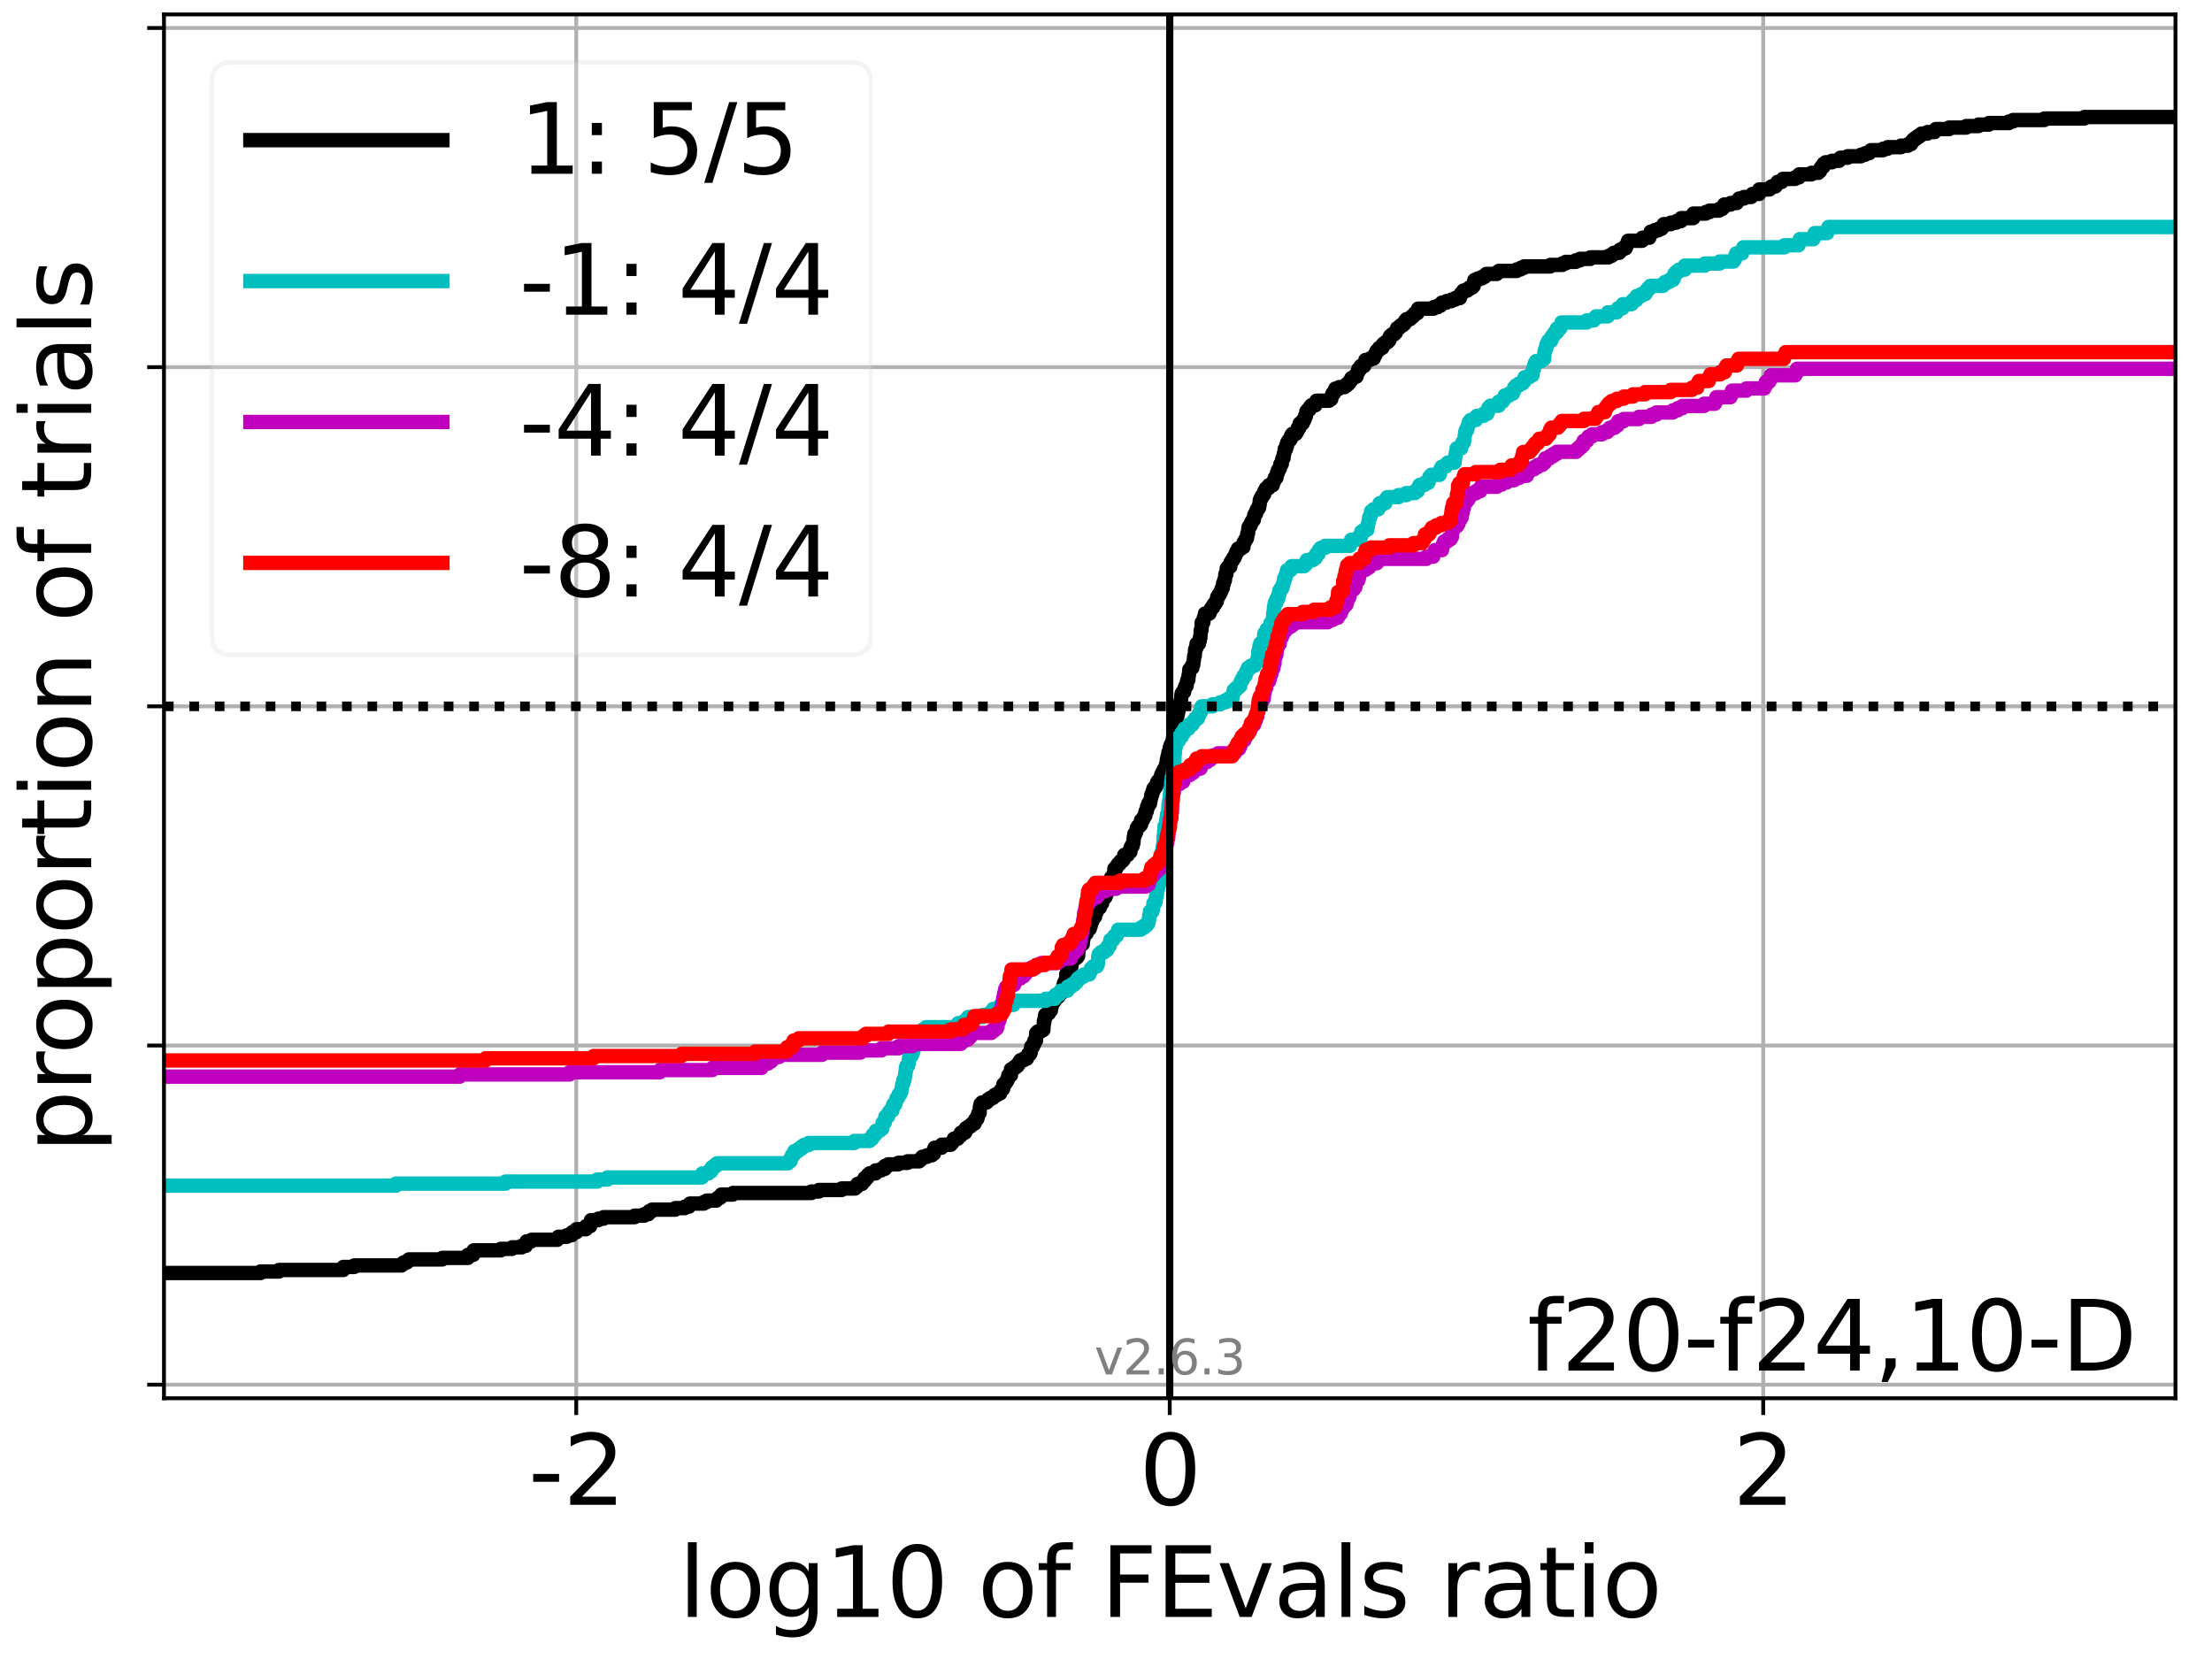 <?xml version="1.0" encoding="utf-8" standalone="no"?>
<!DOCTYPE svg PUBLIC "-//W3C//DTD SVG 1.1//EN"
  "http://www.w3.org/Graphics/SVG/1.1/DTD/svg11.dtd">
<svg xmlns:xlink="http://www.w3.org/1999/xlink" width="460.8pt" height="345.6pt" viewBox="0 0 460.8 345.6" xmlns="http://www.w3.org/2000/svg" version="1.1">
 <defs>
  <style type="text/css">*{stroke-linejoin: round; stroke-linecap: butt}</style>
 </defs>
 <g id="figure_1">
  <g id="patch_1">
   <path d="M 0 345.6 
L 460.8 345.6 
L 460.8 0 
L 0 0 
z
" style="fill: #ffffff"/>
  </g>
  <g id="axes_1">
   <g id="patch_2">
    <path d="M 34.16 291.28 
L 453.192 291.28 
L 453.192 3 
L 34.16 3 
z
" style="fill: #ffffff"/>
   </g>
   <g id="matplotlib.axis_1">
    <g id="xtick_1">
     <g id="line2d_1">
      <path d="M 120.042 291.28 
L 120.042 3 
" clip-path="url(#p178966fead)" style="fill: none; stroke: #b0b0b0; stroke-width: 0.8; stroke-linecap: square"/>
     </g>
     <g id="line2d_2">
      <defs>
       <path id="md8ddcf4083" d="M 0 0 
L 0 3.5 
" style="stroke: #000000; stroke-width: 0.8"/>
      </defs>
      <g>
       <use xlink:href="#md8ddcf4083" x="120.042" y="291.28" style="stroke: #000000; stroke-width: 0.8"/>
      </g>
     </g>
     <g id="text_1">
      <!-- -2 -->
      <g transform="translate(110.072 313.477) scale(0.2 -0.2)">
       <defs>
        <path id="DejaVuSans-2d" d="M 313 2009 
L 1997 2009 
L 1997 1497 
L 313 1497 
L 313 2009 
z
" transform="scale(0.016)"/>
        <path id="DejaVuSans-32" d="M 1228 531 
L 3431 531 
L 3431 0 
L 469 0 
L 469 531 
Q 828 903 1448 1529 
Q 2069 2156 2228 2338 
Q 2531 2678 2651 2914 
Q 2772 3150 2772 3378 
Q 2772 3750 2511 3984 
Q 2250 4219 1831 4219 
Q 1534 4219 1204 4116 
Q 875 4013 500 3803 
L 500 4441 
Q 881 4594 1212 4672 
Q 1544 4750 1819 4750 
Q 2544 4750 2975 4387 
Q 3406 4025 3406 3419 
Q 3406 3131 3298 2873 
Q 3191 2616 2906 2266 
Q 2828 2175 2409 1742 
Q 1991 1309 1228 531 
z
" transform="scale(0.016)"/>
       </defs>
       <use xlink:href="#DejaVuSans-2d"/>
       <use xlink:href="#DejaVuSans-32" x="36.084"/>
      </g>
     </g>
    </g>
    <g id="xtick_2">
     <g id="line2d_3">
      <path d="M 243.676 291.28 
L 243.676 3 
" clip-path="url(#p178966fead)" style="fill: none; stroke: #b0b0b0; stroke-width: 0.8; stroke-linecap: square"/>
     </g>
     <g id="line2d_4">
      <g>
       <use xlink:href="#md8ddcf4083" x="243.676" y="291.28" style="stroke: #000000; stroke-width: 0.8"/>
      </g>
     </g>
     <g id="text_2">
      <!-- 0 -->
      <g transform="translate(237.314 313.477) scale(0.2 -0.2)">
       <defs>
        <path id="DejaVuSans-30" d="M 2034 4250 
Q 1547 4250 1301 3770 
Q 1056 3291 1056 2328 
Q 1056 1369 1301 889 
Q 1547 409 2034 409 
Q 2525 409 2770 889 
Q 3016 1369 3016 2328 
Q 3016 3291 2770 3770 
Q 2525 4250 2034 4250 
z
M 2034 4750 
Q 2819 4750 3233 4129 
Q 3647 3509 3647 2328 
Q 3647 1150 3233 529 
Q 2819 -91 2034 -91 
Q 1250 -91 836 529 
Q 422 1150 422 2328 
Q 422 3509 836 4129 
Q 1250 4750 2034 4750 
z
" transform="scale(0.016)"/>
       </defs>
       <use xlink:href="#DejaVuSans-30"/>
      </g>
     </g>
    </g>
    <g id="xtick_3">
     <g id="line2d_5">
      <path d="M 367.31 291.28 
L 367.31 3 
" clip-path="url(#p178966fead)" style="fill: none; stroke: #b0b0b0; stroke-width: 0.8; stroke-linecap: square"/>
     </g>
     <g id="line2d_6">
      <g>
       <use xlink:href="#md8ddcf4083" x="367.31" y="291.28" style="stroke: #000000; stroke-width: 0.8"/>
      </g>
     </g>
     <g id="text_3">
      <!-- 2 -->
      <g transform="translate(360.947 313.477) scale(0.2 -0.2)">
       <use xlink:href="#DejaVuSans-32"/>
      </g>
     </g>
    </g>
    <g id="text_4">
     <!-- log10 of FEvals ratio -->
     <g transform="translate(141.371 336.833) scale(0.2 -0.2)">
      <defs>
       <path id="DejaVuSans-6c" d="M 603 4863 
L 1178 4863 
L 1178 0 
L 603 0 
L 603 4863 
z
" transform="scale(0.016)"/>
       <path id="DejaVuSans-6f" d="M 1959 3097 
Q 1497 3097 1228 2736 
Q 959 2375 959 1747 
Q 959 1119 1226 758 
Q 1494 397 1959 397 
Q 2419 397 2687 759 
Q 2956 1122 2956 1747 
Q 2956 2369 2687 2733 
Q 2419 3097 1959 3097 
z
M 1959 3584 
Q 2709 3584 3137 3096 
Q 3566 2609 3566 1747 
Q 3566 888 3137 398 
Q 2709 -91 1959 -91 
Q 1206 -91 779 398 
Q 353 888 353 1747 
Q 353 2609 779 3096 
Q 1206 3584 1959 3584 
z
" transform="scale(0.016)"/>
       <path id="DejaVuSans-67" d="M 2906 1791 
Q 2906 2416 2648 2759 
Q 2391 3103 1925 3103 
Q 1463 3103 1205 2759 
Q 947 2416 947 1791 
Q 947 1169 1205 825 
Q 1463 481 1925 481 
Q 2391 481 2648 825 
Q 2906 1169 2906 1791 
z
M 3481 434 
Q 3481 -459 3084 -895 
Q 2688 -1331 1869 -1331 
Q 1566 -1331 1297 -1286 
Q 1028 -1241 775 -1147 
L 775 -588 
Q 1028 -725 1275 -790 
Q 1522 -856 1778 -856 
Q 2344 -856 2625 -561 
Q 2906 -266 2906 331 
L 2906 616 
Q 2728 306 2450 153 
Q 2172 0 1784 0 
Q 1141 0 747 490 
Q 353 981 353 1791 
Q 353 2603 747 3093 
Q 1141 3584 1784 3584 
Q 2172 3584 2450 3431 
Q 2728 3278 2906 2969 
L 2906 3500 
L 3481 3500 
L 3481 434 
z
" transform="scale(0.016)"/>
       <path id="DejaVuSans-31" d="M 794 531 
L 1825 531 
L 1825 4091 
L 703 3866 
L 703 4441 
L 1819 4666 
L 2450 4666 
L 2450 531 
L 3481 531 
L 3481 0 
L 794 0 
L 794 531 
z
" transform="scale(0.016)"/>
       <path id="DejaVuSans-20" transform="scale(0.016)"/>
       <path id="DejaVuSans-66" d="M 2375 4863 
L 2375 4384 
L 1825 4384 
Q 1516 4384 1395 4259 
Q 1275 4134 1275 3809 
L 1275 3500 
L 2222 3500 
L 2222 3053 
L 1275 3053 
L 1275 0 
L 697 0 
L 697 3053 
L 147 3053 
L 147 3500 
L 697 3500 
L 697 3744 
Q 697 4328 969 4595 
Q 1241 4863 1831 4863 
L 2375 4863 
z
" transform="scale(0.016)"/>
       <path id="DejaVuSans-46" d="M 628 4666 
L 3309 4666 
L 3309 4134 
L 1259 4134 
L 1259 2759 
L 3109 2759 
L 3109 2228 
L 1259 2228 
L 1259 0 
L 628 0 
L 628 4666 
z
" transform="scale(0.016)"/>
       <path id="DejaVuSans-45" d="M 628 4666 
L 3578 4666 
L 3578 4134 
L 1259 4134 
L 1259 2753 
L 3481 2753 
L 3481 2222 
L 1259 2222 
L 1259 531 
L 3634 531 
L 3634 0 
L 628 0 
L 628 4666 
z
" transform="scale(0.016)"/>
       <path id="DejaVuSans-76" d="M 191 3500 
L 800 3500 
L 1894 563 
L 2988 3500 
L 3597 3500 
L 2284 0 
L 1503 0 
L 191 3500 
z
" transform="scale(0.016)"/>
       <path id="DejaVuSans-61" d="M 2194 1759 
Q 1497 1759 1228 1600 
Q 959 1441 959 1056 
Q 959 750 1161 570 
Q 1363 391 1709 391 
Q 2188 391 2477 730 
Q 2766 1069 2766 1631 
L 2766 1759 
L 2194 1759 
z
M 3341 1997 
L 3341 0 
L 2766 0 
L 2766 531 
Q 2569 213 2275 61 
Q 1981 -91 1556 -91 
Q 1019 -91 701 211 
Q 384 513 384 1019 
Q 384 1609 779 1909 
Q 1175 2209 1959 2209 
L 2766 2209 
L 2766 2266 
Q 2766 2663 2505 2880 
Q 2244 3097 1772 3097 
Q 1472 3097 1187 3025 
Q 903 2953 641 2809 
L 641 3341 
Q 956 3463 1253 3523 
Q 1550 3584 1831 3584 
Q 2591 3584 2966 3190 
Q 3341 2797 3341 1997 
z
" transform="scale(0.016)"/>
       <path id="DejaVuSans-73" d="M 2834 3397 
L 2834 2853 
Q 2591 2978 2328 3040 
Q 2066 3103 1784 3103 
Q 1356 3103 1142 2972 
Q 928 2841 928 2578 
Q 928 2378 1081 2264 
Q 1234 2150 1697 2047 
L 1894 2003 
Q 2506 1872 2764 1633 
Q 3022 1394 3022 966 
Q 3022 478 2636 193 
Q 2250 -91 1575 -91 
Q 1294 -91 989 -36 
Q 684 19 347 128 
L 347 722 
Q 666 556 975 473 
Q 1284 391 1588 391 
Q 1994 391 2212 530 
Q 2431 669 2431 922 
Q 2431 1156 2273 1281 
Q 2116 1406 1581 1522 
L 1381 1569 
Q 847 1681 609 1914 
Q 372 2147 372 2553 
Q 372 3047 722 3315 
Q 1072 3584 1716 3584 
Q 2034 3584 2315 3537 
Q 2597 3491 2834 3397 
z
" transform="scale(0.016)"/>
       <path id="DejaVuSans-72" d="M 2631 2963 
Q 2534 3019 2420 3045 
Q 2306 3072 2169 3072 
Q 1681 3072 1420 2755 
Q 1159 2438 1159 1844 
L 1159 0 
L 581 0 
L 581 3500 
L 1159 3500 
L 1159 2956 
Q 1341 3275 1631 3429 
Q 1922 3584 2338 3584 
Q 2397 3584 2469 3576 
Q 2541 3569 2628 3553 
L 2631 2963 
z
" transform="scale(0.016)"/>
       <path id="DejaVuSans-74" d="M 1172 4494 
L 1172 3500 
L 2356 3500 
L 2356 3053 
L 1172 3053 
L 1172 1153 
Q 1172 725 1289 603 
Q 1406 481 1766 481 
L 2356 481 
L 2356 0 
L 1766 0 
Q 1100 0 847 248 
Q 594 497 594 1153 
L 594 3053 
L 172 3053 
L 172 3500 
L 594 3500 
L 594 4494 
L 1172 4494 
z
" transform="scale(0.016)"/>
       <path id="DejaVuSans-69" d="M 603 3500 
L 1178 3500 
L 1178 0 
L 603 0 
L 603 3500 
z
M 603 4863 
L 1178 4863 
L 1178 4134 
L 603 4134 
L 603 4863 
z
" transform="scale(0.016)"/>
      </defs>
      <use xlink:href="#DejaVuSans-6c"/>
      <use xlink:href="#DejaVuSans-6f" x="27.783"/>
      <use xlink:href="#DejaVuSans-67" x="88.965"/>
      <use xlink:href="#DejaVuSans-31" x="152.441"/>
      <use xlink:href="#DejaVuSans-30" x="216.064"/>
      <use xlink:href="#DejaVuSans-20" x="279.688"/>
      <use xlink:href="#DejaVuSans-6f" x="311.475"/>
      <use xlink:href="#DejaVuSans-66" x="372.656"/>
      <use xlink:href="#DejaVuSans-20" x="407.861"/>
      <use xlink:href="#DejaVuSans-46" x="439.648"/>
      <use xlink:href="#DejaVuSans-45" x="497.168"/>
      <use xlink:href="#DejaVuSans-76" x="560.352"/>
      <use xlink:href="#DejaVuSans-61" x="619.531"/>
      <use xlink:href="#DejaVuSans-6c" x="680.811"/>
      <use xlink:href="#DejaVuSans-73" x="708.594"/>
      <use xlink:href="#DejaVuSans-20" x="760.693"/>
      <use xlink:href="#DejaVuSans-72" x="792.48"/>
      <use xlink:href="#DejaVuSans-61" x="833.594"/>
      <use xlink:href="#DejaVuSans-74" x="894.873"/>
      <use xlink:href="#DejaVuSans-69" x="934.082"/>
      <use xlink:href="#DejaVuSans-6f" x="961.865"/>
     </g>
    </g>
   </g>
   <g id="matplotlib.axis_2">
    <g id="ytick_1">
     <g id="line2d_7">
      <path d="M 34.16 288.454 
L 453.192 288.454 
" clip-path="url(#p178966fead)" style="fill: none; stroke: #b0b0b0; stroke-width: 0.8; stroke-linecap: square"/>
     </g>
     <g id="line2d_8">
      <defs>
       <path id="m5cdfcaf67d" d="M 0 0 
L -3.5 0 
" style="stroke: #000000; stroke-width: 0.8"/>
      </defs>
      <g>
       <use xlink:href="#m5cdfcaf67d" x="34.16" y="288.454" style="stroke: #000000; stroke-width: 0.8"/>
      </g>
     </g>
    </g>
    <g id="ytick_2">
     <g id="line2d_9">
      <path d="M 34.16 217.797 
L 453.192 217.797 
" clip-path="url(#p178966fead)" style="fill: none; stroke: #b0b0b0; stroke-width: 0.8; stroke-linecap: square"/>
     </g>
     <g id="line2d_10">
      <g>
       <use xlink:href="#m5cdfcaf67d" x="34.16" y="217.797" style="stroke: #000000; stroke-width: 0.8"/>
      </g>
     </g>
    </g>
    <g id="ytick_3">
     <g id="line2d_11">
      <path d="M 34.16 147.14 
L 453.192 147.14 
" clip-path="url(#p178966fead)" style="fill: none; stroke: #b0b0b0; stroke-width: 0.8; stroke-linecap: square"/>
     </g>
     <g id="line2d_12">
      <g>
       <use xlink:href="#m5cdfcaf67d" x="34.16" y="147.14" style="stroke: #000000; stroke-width: 0.8"/>
      </g>
     </g>
    </g>
    <g id="ytick_4">
     <g id="line2d_13">
      <path d="M 34.16 76.483 
L 453.192 76.483 
" clip-path="url(#p178966fead)" style="fill: none; stroke: #b0b0b0; stroke-width: 0.8; stroke-linecap: square"/>
     </g>
     <g id="line2d_14">
      <g>
       <use xlink:href="#m5cdfcaf67d" x="34.16" y="76.483" style="stroke: #000000; stroke-width: 0.8"/>
      </g>
     </g>
    </g>
    <g id="ytick_5">
     <g id="line2d_15">
      <path d="M 34.16 5.826 
L 453.192 5.826 
" clip-path="url(#p178966fead)" style="fill: none; stroke: #b0b0b0; stroke-width: 0.8; stroke-linecap: square"/>
     </g>
     <g id="line2d_16">
      <g>
       <use xlink:href="#m5cdfcaf67d" x="34.16" y="5.826" style="stroke: #000000; stroke-width: 0.8"/>
      </g>
     </g>
    </g>
    <g id="text_5">
     <!-- proportion of trials -->
     <g transform="translate(19.001 240.146) rotate(-90) scale(0.2 -0.2)">
      <defs>
       <path id="DejaVuSans-70" d="M 1159 525 
L 1159 -1331 
L 581 -1331 
L 581 3500 
L 1159 3500 
L 1159 2969 
Q 1341 3281 1617 3432 
Q 1894 3584 2278 3584 
Q 2916 3584 3314 3078 
Q 3713 2572 3713 1747 
Q 3713 922 3314 415 
Q 2916 -91 2278 -91 
Q 1894 -91 1617 61 
Q 1341 213 1159 525 
z
M 3116 1747 
Q 3116 2381 2855 2742 
Q 2594 3103 2138 3103 
Q 1681 3103 1420 2742 
Q 1159 2381 1159 1747 
Q 1159 1113 1420 752 
Q 1681 391 2138 391 
Q 2594 391 2855 752 
Q 3116 1113 3116 1747 
z
" transform="scale(0.016)"/>
       <path id="DejaVuSans-6e" d="M 3513 2113 
L 3513 0 
L 2938 0 
L 2938 2094 
Q 2938 2591 2744 2837 
Q 2550 3084 2163 3084 
Q 1697 3084 1428 2787 
Q 1159 2491 1159 1978 
L 1159 0 
L 581 0 
L 581 3500 
L 1159 3500 
L 1159 2956 
Q 1366 3272 1645 3428 
Q 1925 3584 2291 3584 
Q 2894 3584 3203 3211 
Q 3513 2838 3513 2113 
z
" transform="scale(0.016)"/>
      </defs>
      <use xlink:href="#DejaVuSans-70"/>
      <use xlink:href="#DejaVuSans-72" x="63.477"/>
      <use xlink:href="#DejaVuSans-6f" x="102.34"/>
      <use xlink:href="#DejaVuSans-70" x="163.521"/>
      <use xlink:href="#DejaVuSans-6f" x="226.998"/>
      <use xlink:href="#DejaVuSans-72" x="288.18"/>
      <use xlink:href="#DejaVuSans-74" x="329.293"/>
      <use xlink:href="#DejaVuSans-69" x="368.502"/>
      <use xlink:href="#DejaVuSans-6f" x="396.285"/>
      <use xlink:href="#DejaVuSans-6e" x="457.467"/>
      <use xlink:href="#DejaVuSans-20" x="520.846"/>
      <use xlink:href="#DejaVuSans-6f" x="552.633"/>
      <use xlink:href="#DejaVuSans-66" x="613.814"/>
      <use xlink:href="#DejaVuSans-20" x="649.02"/>
      <use xlink:href="#DejaVuSans-74" x="680.807"/>
      <use xlink:href="#DejaVuSans-72" x="720.016"/>
      <use xlink:href="#DejaVuSans-69" x="761.129"/>
      <use xlink:href="#DejaVuSans-61" x="788.912"/>
      <use xlink:href="#DejaVuSans-6c" x="850.191"/>
      <use xlink:href="#DejaVuSans-73" x="877.975"/>
     </g>
    </g>
   </g>
   <g id="line2d_17">
    <path d="M 34.16 265.19 
L 54.27 265.19 
L 54.27 264.875 
L 58.116 264.875 
L 58.116 264.561 
L 71.512 264.561 
L 71.512 263.932 
L 73.781 263.932 
L 73.781 263.618 
L 83.646 263.618 
L 83.646 263.303 
L 84.071 263.303 
L 84.071 262.989 
L 84.782 262.989 
L 84.782 262.675 
L 85.178 262.675 
L 85.178 262.36 
L 92.122 262.36 
L 92.122 262.046 
L 97.467 262.046 
L 97.467 261.417 
L 98.574 261.417 
L 98.67 260.474 
L 104.293 260.474 
L 104.293 260.16 
L 106.668 260.16 
L 106.668 259.845 
L 108.663 259.845 
L 108.663 259.531 
L 109.542 259.531 
L 109.601 258.902 
L 109.717 258.902 
L 109.717 258.588 
L 110.709 258.588 
L 110.709 258.273 
L 116.081 258.273 
L 116.081 257.959 
L 116.32 257.959 
L 116.32 257.645 
L 118.077 257.645 
L 118.077 257.33 
L 119.072 257.33 
L 119.072 257.016 
L 119.184 257.016 
L 119.184 256.701 
L 120.065 256.701 
L 120.065 256.073 
L 122.059 256.073 
L 122.059 255.444 
L 122.938 255.444 
L 122.938 254.815 
L 123.113 254.815 
L 123.113 254.186 
L 124.625 254.186 
L 124.625 253.872 
L 125.732 253.872 
L 125.732 253.558 
L 132.199 253.558 
L 132.199 253.243 
L 134.194 253.243 
L 134.194 252.929 
L 135.073 252.929 
L 135.073 252.614 
L 135.248 252.614 
L 135.248 252.3 
L 135.83 252.3 
L 135.83 251.986 
L 140.674 251.986 
L 140.674 251.671 
L 142.669 251.671 
L 142.669 251.357 
L 143.548 251.357 
L 143.548 251.043 
L 143.723 251.043 
L 143.723 250.728 
L 146.593 250.728 
L 146.593 250.414 
L 147.223 250.414 
L 147.223 250.099 
L 149.218 250.099 
L 149.218 249.785 
L 149.584 249.785 
L 149.584 249.471 
L 150.097 249.471 
L 150.097 249.156 
L 150.272 249.156 
L 150.272 248.842 
L 152.663 248.842 
L 152.663 248.527 
L 169.012 248.527 
L 169.012 248.213 
L 170.579 248.213 
L 170.579 247.899 
L 175.306 247.899 
L 175.306 247.584 
L 178.13 247.584 
L 178.13 247.27 
L 178.499 247.27 
L 178.499 246.956 
L 178.618 246.956 
L 178.618 246.641 
L 179.573 246.641 
L 179.573 246.327 
L 179.725 246.327 
L 179.725 246.012 
L 180.126 246.012 
L 180.126 245.384 
L 180.671 245.384 
L 180.776 244.755 
L 181.121 244.755 
L 181.121 244.441 
L 182.408 244.441 
L 182.408 243.812 
L 183.601 243.812 
L 183.601 243.497 
L 184.339 243.497 
L 184.358 242.869 
L 185.021 242.869 
L 185.021 242.554 
L 187.114 242.554 
L 187.114 242.24 
L 189.061 242.24 
L 189.061 241.926 
L 191.473 241.926 
L 191.473 241.611 
L 191.864 241.611 
L 191.864 241.297 
L 192.12 241.297 
L 192.12 240.982 
L 193.113 240.982 
L 193.113 240.668 
L 194.122 240.668 
L 194.122 240.354 
L 194.54 240.354 
L 194.575 239.41 
L 194.693 239.41 
L 194.693 239.096 
L 196.134 239.096 
L 196.168 238.467 
L 198.053 238.467 
L 198.053 238.153 
L 198.343 238.153 
L 198.343 237.839 
L 198.583 237.839 
L 198.583 237.524 
L 198.719 237.524 
L 198.719 237.21 
L 199.537 237.21 
L 199.537 236.895 
L 199.776 236.895 
L 199.776 236.581 
L 200.163 236.581 
L 200.182 235.952 
L 201.049 235.952 
L 201.049 235.324 
L 201.215 235.324 
L 201.215 235.009 
L 201.688 235.009 
L 201.688 234.695 
L 202.146 234.695 
L 202.146 234.38 
L 202.495 234.38 
L 202.495 234.066 
L 203.018 234.066 
L 203.111 233.437 
L 203.21 233.437 
L 203.21 233.123 
L 203.569 233.123 
L 203.569 232.808 
L 203.68 232.808 
L 203.726 232.18 
L 203.828 232.18 
L 203.828 231.865 
L 204.068 231.865 
L 204.123 230.608 
L 204.188 230.608 
L 204.264 229.979 
L 204.554 229.979 
L 204.554 229.665 
L 205.553 229.665 
L 205.553 229.35 
L 205.808 229.35 
L 205.808 229.036 
L 206.262 229.036 
L 206.262 228.722 
L 206.868 228.722 
L 206.868 228.407 
L 207.215 228.407 
L 207.215 228.093 
L 207.786 228.093 
L 207.786 227.778 
L 208.354 227.778 
L 208.448 227.15 
L 208.689 227.15 
L 208.689 226.835 
L 208.969 226.835 
L 209.017 225.892 
L 209.33 225.892 
L 209.33 225.578 
L 209.566 225.578 
L 209.566 225.263 
L 209.767 225.263 
L 209.767 224.949 
L 209.927 224.949 
L 209.927 224.635 
L 210.043 224.635 
L 210.043 224.006 
L 210.597 224.006 
L 210.597 222.748 
L 211.11 222.748 
L 211.11 222.434 
L 211.507 222.434 
L 211.507 222.12 
L 211.935 222.12 
L 211.935 221.805 
L 212.155 221.805 
L 212.155 221.491 
L 212.348 221.491 
L 212.348 221.176 
L 212.567 221.176 
L 212.567 220.862 
L 213.256 220.862 
L 213.256 220.548 
L 213.927 220.548 
L 213.927 220.233 
L 214.047 220.233 
L 214.047 219.919 
L 214.182 219.919 
L 214.182 219.605 
L 214.579 219.605 
L 214.579 219.29 
L 214.713 219.29 
L 214.713 218.661 
L 214.829 218.661 
L 214.829 218.033 
L 215.195 218.033 
L 215.256 217.404 
L 215.492 217.404 
L 215.492 216.775 
L 215.809 216.775 
L 215.86 215.203 
L 216.151 215.203 
L 216.151 214.889 
L 216.819 214.889 
L 216.819 214.574 
L 217.344 214.574 
L 217.44 213.317 
L 217.464 213.317 
L 217.464 212.688 
L 217.585 212.688 
L 217.669 211.745 
L 217.73 211.745 
L 217.73 211.431 
L 218.118 211.431 
L 218.118 211.116 
L 218.487 211.116 
L 218.535 210.488 
L 218.924 210.488 
L 218.949 209.544 
L 219.138 209.544 
L 219.205 208.601 
L 219.658 208.601 
L 219.658 208.287 
L 219.855 208.287 
L 219.855 207.972 
L 220.041 207.972 
L 220.041 207.658 
L 220.487 207.658 
L 220.487 207.344 
L 220.704 207.344 
L 220.704 207.029 
L 220.929 207.029 
L 220.929 206.715 
L 221.33 206.715 
L 221.33 206.401 
L 221.482 206.401 
L 221.561 205.143 
L 221.635 205.143 
L 221.635 204.829 
L 221.781 204.829 
L 221.781 204.514 
L 221.996 204.514 
L 222.089 203.886 
L 222.114 203.886 
L 222.123 202.942 
L 222.335 202.942 
L 222.391 201.685 
L 222.797 201.685 
L 222.797 201.371 
L 223.191 201.371 
L 223.23 200.113 
L 223.575 200.113 
L 223.575 199.799 
L 223.941 199.799 
L 223.941 199.484 
L 224.368 199.484 
L 224.368 199.17 
L 224.592 199.17 
L 224.674 197.598 
L 224.797 197.598 
L 224.893 196.969 
L 225.067 196.969 
L 225.067 196.655 
L 225.551 196.655 
L 225.589 195.712 
L 225.684 195.712 
L 225.782 194.769 
L 225.92 194.769 
L 225.92 194.454 
L 226.346 194.454 
L 226.377 193.825 
L 226.663 193.825 
L 226.663 193.511 
L 227.009 193.511 
L 227.021 192.882 
L 227.216 192.882 
L 227.251 191.939 
L 227.547 191.939 
L 227.578 190.996 
L 228.11 190.996 
L 228.172 190.053 
L 228.427 190.053 
L 228.47 189.424 
L 228.652 189.424 
L 228.652 189.11 
L 229.102 189.11 
L 229.206 188.167 
L 229.598 188.167 
L 229.616 187.538 
L 229.73 187.538 
L 229.805 186.909 
L 230.289 186.909 
L 230.311 186.28 
L 230.533 186.28 
L 230.533 185.652 
L 230.734 185.652 
L 230.823 184.708 
L 231.083 184.708 
L 231.083 184.394 
L 231.211 184.394 
L 231.211 184.08 
L 231.339 184.08 
L 231.448 182.822 
L 231.938 182.822 
L 232.017 181.879 
L 232.111 181.879 
L 232.159 180.936 
L 232.521 180.936 
L 232.521 180.621 
L 232.675 180.621 
L 232.675 180.307 
L 232.894 180.307 
L 232.894 179.993 
L 233.22 179.993 
L 233.22 179.678 
L 233.438 179.678 
L 233.438 179.364 
L 233.852 179.364 
L 233.852 179.05 
L 234.1 179.05 
L 234.204 178.106 
L 234.953 178.106 
L 234.953 177.792 
L 235.095 177.792 
L 235.095 177.478 
L 235.478 177.478 
L 235.536 176.535 
L 235.689 176.535 
L 235.689 176.22 
L 235.953 176.22 
L 236.003 175.591 
L 236.109 175.591 
L 236.204 174.334 
L 236.277 174.334 
L 236.308 173.705 
L 236.534 173.705 
L 236.534 173.391 
L 236.669 173.391 
L 236.754 172.762 
L 236.833 172.762 
L 236.833 172.448 
L 237.034 172.448 
L 237.034 172.133 
L 237.371 172.133 
L 237.371 171.819 
L 237.685 171.819 
L 237.685 170.876 
L 238.074 170.876 
L 238.074 170.561 
L 238.206 170.561 
L 238.206 170.247 
L 238.373 170.247 
L 238.373 169.933 
L 238.595 169.933 
L 238.657 168.989 
L 238.898 168.989 
L 238.954 168.046 
L 239.191 168.046 
L 239.201 167.417 
L 239.559 167.417 
L 239.566 166.789 
L 239.675 166.789 
L 239.768 166.16 
L 239.814 166.16 
L 239.843 165.531 
L 240.026 165.531 
L 240.091 164.902 
L 240.244 164.902 
L 240.279 164.274 
L 240.534 164.274 
L 240.534 163.959 
L 240.782 163.959 
L 240.782 163.645 
L 240.943 163.645 
L 241.016 163.016 
L 241.211 163.016 
L 241.211 162.702 
L 241.641 162.702 
L 241.641 162.387 
L 241.824 162.387 
L 241.886 161.444 
L 242.02 161.444 
L 242.02 161.13 
L 242.176 161.13 
L 242.176 160.816 
L 242.482 160.816 
L 242.483 160.187 
L 242.734 160.187 
L 242.734 159.872 
L 242.898 159.872 
L 242.899 159.244 
L 243.036 159.244 
L 243.074 158.3 
L 243.177 158.3 
L 243.201 157.672 
L 243.314 157.672 
L 243.411 156.729 
L 243.676 156.729 
L 243.676 155.785 
L 243.876 155.785 
L 243.879 155.157 
L 244.127 155.157 
L 244.197 154.528 
L 244.288 154.528 
L 244.383 153.585 
L 244.421 153.585 
L 244.528 152.013 
L 244.622 152.013 
L 244.721 151.07 
L 244.743 151.07 
L 244.819 150.441 
L 245.039 150.441 
L 245.108 149.498 
L 245.154 149.498 
L 245.154 149.183 
L 245.271 149.183 
L 245.354 148.555 
L 245.411 148.555 
L 245.472 147.926 
L 245.528 147.926 
L 245.528 147.612 
L 245.666 147.612 
L 245.666 146.983 
L 245.825 146.983 
L 245.933 146.04 
L 246.012 146.04 
L 246.107 144.782 
L 246.161 144.782 
L 246.161 144.468 
L 246.363 144.468 
L 246.363 144.153 
L 246.681 144.153 
L 246.715 143.525 
L 246.816 143.525 
L 246.816 143.21 
L 246.934 143.21 
L 246.934 142.896 
L 247.194 142.896 
L 247.272 141.953 
L 247.348 141.953 
L 247.348 141.638 
L 247.549 141.638 
L 247.594 140.695 
L 247.661 140.695 
L 247.769 139.438 
L 248.021 139.438 
L 248.021 139.123 
L 248.386 139.123 
L 248.402 138.495 
L 248.571 138.495 
L 248.667 137.551 
L 248.702 137.551 
L 248.778 136.608 
L 248.888 136.608 
L 248.957 135.351 
L 249.063 135.351 
L 249.063 135.036 
L 249.202 135.036 
L 249.271 134.093 
L 249.768 134.093 
L 249.776 133.464 
L 249.934 133.464 
L 249.969 132.836 
L 250.057 132.836 
L 250.15 131.264 
L 250.303 131.264 
L 250.33 129.692 
L 250.664 129.692 
L 250.768 128.749 
L 250.878 128.749 
L 250.977 128.12 
L 251.029 128.12 
L 251.029 127.806 
L 251.961 127.806 
L 252.027 127.177 
L 252.21 127.177 
L 252.21 126.863 
L 252.413 126.863 
L 252.413 126.548 
L 252.709 126.548 
L 252.813 125.919 
L 253.07 125.919 
L 253.07 125.605 
L 253.28 125.605 
L 253.28 125.291 
L 253.482 125.291 
L 253.571 124.347 
L 253.772 124.347 
L 253.772 124.033 
L 253.958 124.033 
L 253.958 123.719 
L 254.169 123.719 
L 254.169 123.404 
L 254.305 123.404 
L 254.305 123.09 
L 254.442 123.09 
L 254.442 122.776 
L 254.561 122.776 
L 254.561 122.461 
L 254.736 122.461 
L 254.802 121.518 
L 254.965 121.518 
L 255.02 120.889 
L 255.167 120.889 
L 255.268 119.632 
L 255.472 119.632 
L 255.557 118.374 
L 255.81 118.374 
L 255.81 118.06 
L 256.294 118.06 
L 256.364 117.117 
L 256.551 117.117 
L 256.551 116.802 
L 256.777 116.802 
L 256.777 116.488 
L 256.932 116.488 
L 256.932 116.174 
L 257.183 116.174 
L 257.183 115.859 
L 257.317 115.859 
L 257.317 115.545 
L 257.441 115.545 
L 257.441 115.23 
L 257.563 115.23 
L 257.563 114.916 
L 257.82 114.916 
L 257.892 114.287 
L 258.546 114.287 
L 258.546 113.973 
L 259.027 113.973 
L 259.055 113.03 
L 259.257 113.03 
L 259.257 112.715 
L 259.416 112.715 
L 259.416 112.401 
L 259.617 112.401 
L 259.617 112.087 
L 259.781 112.087 
L 259.842 111.144 
L 259.982 111.144 
L 260.077 109.886 
L 260.242 109.886 
L 260.242 109.572 
L 260.474 109.572 
L 260.474 109.257 
L 260.596 109.257 
L 260.596 108.943 
L 260.75 108.943 
L 260.75 108.628 
L 260.953 108.628 
L 260.953 108.314 
L 261.189 108.314 
L 261.259 107.371 
L 261.404 107.371 
L 261.404 107.057 
L 261.644 107.057 
L 261.695 106.428 
L 261.826 106.428 
L 261.826 106.113 
L 262.067 106.113 
L 262.067 105.799 
L 262.285 105.799 
L 262.285 105.17 
L 262.411 105.17 
L 262.437 104.227 
L 262.547 104.227 
L 262.547 103.913 
L 262.751 103.913 
L 262.751 103.598 
L 262.888 103.598 
L 262.888 103.284 
L 263.132 103.284 
L 263.132 102.97 
L 263.352 102.97 
L 263.387 102.341 
L 263.559 102.341 
L 263.559 102.026 
L 263.73 102.026 
L 263.73 101.712 
L 264.274 101.712 
L 264.325 101.083 
L 265.126 101.083 
L 265.212 100.455 
L 265.327 100.455 
L 265.327 100.14 
L 265.491 100.14 
L 265.576 99.511 
L 265.912 99.511 
L 266.005 98.568 
L 266.18 98.568 
L 266.214 97.94 
L 266.423 97.94 
L 266.423 97.625 
L 266.601 97.625 
L 266.696 96.996 
L 266.728 96.996 
L 266.728 96.682 
L 267.007 96.682 
L 267.089 95.739 
L 267.179 95.739 
L 267.179 95.425 
L 267.387 95.425 
L 267.454 94.481 
L 267.54 94.481 
L 267.644 93.538 
L 267.905 93.538 
L 267.906 92.909 
L 268.102 92.909 
L 268.102 92.281 
L 268.275 92.281 
L 268.275 91.966 
L 268.482 91.966 
L 268.482 91.652 
L 268.785 91.652 
L 268.785 91.338 
L 268.96 91.338 
L 268.982 90.709 
L 269.2 90.709 
L 269.2 90.394 
L 269.941 90.394 
L 269.941 90.08 
L 270.142 90.08 
L 270.142 89.766 
L 270.298 89.766 
L 270.359 89.137 
L 270.682 89.137 
L 270.76 88.194 
L 271.38 88.194 
L 271.38 87.565 
L 271.699 87.565 
L 271.699 87.251 
L 271.816 87.251 
L 271.891 86.622 
L 272.059 86.622 
L 272.157 85.679 
L 272.424 85.679 
L 272.424 85.364 
L 272.763 85.364 
L 272.763 85.05 
L 272.913 85.05 
L 272.913 84.736 
L 273.17 84.736 
L 273.17 84.421 
L 274.022 84.421 
L 274.022 84.107 
L 274.147 84.107 
L 274.245 83.478 
L 276.879 83.478 
L 276.879 83.164 
L 277.309 83.164 
L 277.418 82.535 
L 277.485 82.535 
L 277.485 82.221 
L 277.614 82.221 
L 277.614 81.906 
L 277.926 81.906 
L 277.926 81.592 
L 278.065 81.592 
L 278.161 80.963 
L 278.967 80.963 
L 278.967 80.649 
L 280.108 80.649 
L 280.108 80.334 
L 280.544 80.334 
L 280.544 80.02 
L 280.893 80.02 
L 280.893 79.706 
L 281.15 79.706 
L 281.15 79.391 
L 281.369 79.391 
L 281.369 79.077 
L 281.512 79.077 
L 281.512 78.762 
L 282.026 78.762 
L 282.026 78.448 
L 282.584 78.448 
L 282.62 77.819 
L 282.775 77.819 
L 282.775 77.505 
L 282.964 77.505 
L 282.976 76.876 
L 283.399 76.876 
L 283.452 76.247 
L 284.185 76.247 
L 284.242 75.619 
L 284.442 75.619 
L 284.447 74.99 
L 285.398 74.99 
L 285.398 74.675 
L 286.179 74.675 
L 286.236 74.047 
L 286.477 74.047 
L 286.477 73.732 
L 286.607 73.732 
L 286.607 73.418 
L 286.767 73.418 
L 286.767 73.104 
L 287.115 73.104 
L 287.115 72.789 
L 287.29 72.789 
L 287.29 72.475 
L 287.959 72.475 
L 287.961 71.846 
L 288.25 71.846 
L 288.25 71.532 
L 288.69 71.532 
L 288.69 71.217 
L 289.169 71.217 
L 289.169 70.903 
L 289.443 70.903 
L 289.443 70.274 
L 289.598 70.274 
L 289.598 69.96 
L 289.98 69.96 
L 289.98 69.645 
L 290.447 69.645 
L 290.447 69.331 
L 290.766 69.331 
L 290.766 69.017 
L 290.899 69.017 
L 290.899 68.702 
L 291.023 68.702 
L 291.023 68.388 
L 291.432 68.388 
L 291.432 68.073 
L 291.779 68.073 
L 291.779 67.759 
L 292.252 67.759 
L 292.252 67.445 
L 292.612 67.445 
L 292.721 66.816 
L 292.978 66.816 
L 292.978 66.502 
L 293.734 66.502 
L 293.734 66.187 
L 294.095 66.187 
L 294.095 65.873 
L 294.46 65.873 
L 294.46 65.558 
L 294.724 65.558 
L 294.724 65.244 
L 295.27 65.244 
L 295.364 64.615 
L 295.418 64.615 
L 295.418 64.301 
L 298.615 64.301 
L 298.615 63.987 
L 299.502 63.987 
L 299.502 63.672 
L 300.1 63.672 
L 300.1 63.358 
L 300.356 63.358 
L 300.356 63.043 
L 301.305 63.043 
L 301.305 62.729 
L 302.369 62.729 
L 302.369 62.415 
L 303.137 62.415 
L 303.137 62.1 
L 304.11 62.1 
L 304.116 61.472 
L 304.317 61.472 
L 304.317 61.157 
L 304.62 61.157 
L 304.62 60.843 
L 304.847 60.843 
L 304.847 60.528 
L 305.687 60.528 
L 305.687 60.214 
L 306.105 60.214 
L 306.105 59.9 
L 306.702 59.9 
L 306.702 59.585 
L 306.984 59.585 
L 307.064 58.642 
L 307.159 58.642 
L 307.159 58.328 
L 307.838 58.328 
L 307.838 58.013 
L 308.677 58.013 
L 308.677 57.699 
L 309.261 57.699 
L 309.261 57.385 
L 309.615 57.385 
L 309.615 57.07 
L 311.789 57.07 
L 311.789 56.756 
L 312.24 56.756 
L 312.24 56.441 
L 315.971 56.441 
L 315.971 56.127 
L 316.759 56.127 
L 316.759 55.813 
L 317.453 55.813 
L 317.453 55.498 
L 322.975 55.498 
L 322.975 55.184 
L 325.475 55.184 
L 325.475 54.87 
L 326.177 54.87 
L 326.177 54.555 
L 328.255 54.555 
L 328.255 54.241 
L 329.107 54.241 
L 329.107 53.926 
L 331.301 53.926 
L 331.301 53.612 
L 335.089 53.612 
L 335.089 53.298 
L 335.731 53.298 
L 335.731 52.983 
L 336.167 52.983 
L 336.167 52.669 
L 337.312 52.669 
L 337.312 52.354 
L 337.425 52.354 
L 337.425 52.04 
L 338.019 52.04 
L 338.019 51.726 
L 338.661 51.726 
L 338.661 51.411 
L 338.795 51.411 
L 338.795 51.097 
L 338.91 51.097 
L 338.91 50.783 
L 339.097 50.783 
L 339.166 50.154 
L 342.086 50.154 
L 342.12 49.525 
L 343.571 49.525 
L 343.605 48.896 
L 343.827 48.896 
L 343.861 48.268 
L 344.672 48.268 
L 344.672 47.953 
L 345.512 47.953 
L 345.512 47.639 
L 346.157 47.639 
L 346.157 47.324 
L 346.412 47.324 
L 346.412 47.01 
L 346.585 47.01 
L 346.585 46.696 
L 348.071 46.696 
L 348.071 46.381 
L 349.187 46.381 
L 349.187 46.067 
L 350.173 46.067 
L 350.207 45.438 
L 352.732 45.438 
L 352.766 44.495 
L 355.317 44.495 
L 355.317 44.181 
L 356.13 44.181 
L 356.13 43.866 
L 358.099 43.866 
L 358.099 43.552 
L 358.74 43.552 
L 358.74 43.237 
L 359.06 43.237 
L 359.06 42.923 
L 359.177 42.923 
L 359.177 42.609 
L 360.531 42.609 
L 360.531 42.294 
L 361.785 42.294 
L 361.785 41.98 
L 362.016 41.98 
L 362.016 41.666 
L 362.272 41.666 
L 362.272 41.351 
L 363.311 41.351 
L 363.311 41.037 
L 364.796 41.037 
L 364.796 40.722 
L 365.052 40.722 
L 365.052 40.408 
L 366.446 40.408 
L 366.48 39.465 
L 368.618 39.465 
L 368.618 39.151 
L 369.031 39.151 
L 369.031 38.836 
L 369.874 38.836 
L 369.874 38.522 
L 370.111 38.522 
L 370.111 38.207 
L 370.303 38.207 
L 370.303 37.893 
L 371.177 37.893 
L 371.177 37.579 
L 371.398 37.579 
L 371.398 37.264 
L 373.957 37.264 
L 373.957 36.95 
L 374.773 36.95 
L 374.806 36.321 
L 377.358 36.321 
L 377.358 36.007 
L 378.786 36.007 
L 378.786 35.692 
L 379.14 35.692 
L 379.215 35.064 
L 379.428 35.064 
L 379.428 34.749 
L 379.857 34.749 
L 379.864 34.12 
L 380.293 34.12 
L 380.293 33.806 
L 381.641 33.806 
L 381.641 33.492 
L 383.126 33.492 
L 383.126 33.177 
L 383.382 33.177 
L 383.382 32.863 
L 384.891 32.863 
L 384.891 32.549 
L 387.671 32.549 
L 387.671 32.234 
L 388.543 32.234 
L 388.543 31.92 
L 389.382 31.92 
L 389.382 31.605 
L 389.728 31.605 
L 389.728 31.291 
L 392.287 31.291 
L 392.287 30.977 
L 393.217 30.977 
L 393.217 30.662 
L 395.997 30.662 
L 395.997 30.348 
L 397.455 30.348 
L 397.455 30.034 
L 398.097 30.034 
L 398.097 29.719 
L 398.294 29.719 
L 398.294 29.405 
L 398.533 29.405 
L 398.533 29.09 
L 398.936 29.09 
L 398.936 28.776 
L 399.372 28.776 
L 399.372 28.462 
L 399.827 28.462 
L 399.827 28.147 
L 400.256 28.147 
L 400.256 27.833 
L 401.509 27.833 
L 401.509 27.518 
L 402.994 27.518 
L 402.994 27.204 
L 403.25 27.204 
L 403.25 26.89 
L 406.001 26.89 
L 406.001 26.575 
L 409.596 26.575 
L 409.596 26.261 
L 412.155 26.261 
L 412.155 25.947 
L 414.327 25.947 
L 414.327 25.632 
L 418.496 25.632 
L 418.496 25.318 
L 419.335 25.318 
L 419.335 25.003 
L 425.869 25.003 
L 425.869 24.689 
L 434.196 24.689 
L 434.196 24.375 
L 453.192 24.375 
L 453.192 24.375 
" clip-path="url(#p178966fead)" style="fill: none; stroke: #000000; stroke-width: 3; stroke-linecap: square"/>
   </g>
   <g id="line2d_18">
    <path clip-path="url(#p178966fead)" style="fill: none; stroke: #000000; stroke-width: 3; stroke-linecap: square"/>
   </g>
   <g id="line2d_19">
    <path d="M 34.16 246.99 
L 82.478 246.99 
L 82.478 246.567 
L 105.315 246.567 
L 105.315 246.144 
L 124.403 246.144 
L 124.403 245.721 
L 126.529 245.721 
L 126.529 245.298 
L 146.211 245.298 
L 146.297 244.452 
L 147.57 244.452 
L 147.57 244.029 
L 148.151 244.029 
L 148.151 243.606 
L 148.266 243.606 
L 148.266 243.183 
L 148.818 243.183 
L 148.818 242.759 
L 149.366 242.759 
L 149.366 242.336 
L 164.15 242.336 
L 164.15 241.913 
L 164.676 241.913 
L 164.676 241.49 
L 164.81 241.49 
L 164.81 241.067 
L 164.98 241.067 
L 164.98 240.644 
L 165.346 240.644 
L 165.346 240.221 
L 165.476 240.221 
L 165.476 239.798 
L 166.277 239.798 
L 166.277 239.375 
L 166.87 239.375 
L 166.87 238.952 
L 167.417 238.952 
L 167.417 238.529 
L 168.454 238.529 
L 168.454 238.105 
L 177.974 238.105 
L 177.974 237.682 
L 181.134 237.682 
L 181.134 237.259 
L 181.66 237.259 
L 181.66 236.836 
L 181.794 236.836 
L 181.794 236.413 
L 182.33 236.413 
L 182.33 235.99 
L 182.46 235.99 
L 182.46 235.567 
L 183.262 235.567 
L 183.262 235.144 
L 183.781 235.144 
L 183.868 233.874 
L 184.307 233.874 
L 184.401 233.028 
L 184.441 233.028 
L 184.441 232.605 
L 184.977 232.605 
L 184.977 232.182 
L 185.107 232.182 
L 185.107 231.759 
L 185.419 231.759 
L 185.419 231.336 
L 185.909 231.336 
L 185.945 230.49 
L 186.079 230.49 
L 186.079 230.067 
L 186.502 230.067 
L 186.502 229.644 
L 186.615 229.644 
L 186.615 229.22 
L 186.745 229.22 
L 186.745 228.797 
L 187.048 228.797 
L 187.048 228.374 
L 187.222 228.374 
L 187.222 227.951 
L 187.546 227.951 
L 187.546 227.528 
L 187.748 227.528 
L 187.816 226.682 
L 187.882 226.682 
L 187.965 225.836 
L 188.139 225.836 
L 188.174 224.989 
L 188.418 224.989 
L 188.491 224.143 
L 188.548 224.143 
L 188.625 223.297 
L 188.686 223.297 
L 188.699 222.451 
L 188.834 222.451 
L 188.834 222.028 
L 189.161 222.028 
L 189.161 221.605 
L 189.291 221.605 
L 189.37 220.335 
L 189.499 220.335 
L 189.499 219.912 
L 189.942 219.912 
L 189.942 219.489 
L 190.093 219.489 
L 190.093 219.066 
L 190.262 219.066 
L 190.348 217.797 
L 190.489 217.797 
L 190.489 217.374 
L 190.685 217.374 
L 190.685 216.951 
L 190.894 216.951 
L 190.894 216.528 
L 191.232 216.528 
L 191.232 216.104 
L 191.441 216.104 
L 191.441 215.681 
L 191.621 215.681 
L 191.621 215.258 
L 192.202 215.258 
L 192.202 214.835 
L 192.317 214.835 
L 192.317 214.412 
L 192.869 214.412 
L 192.869 213.989 
L 199.537 213.989 
L 199.585 213.143 
L 200.811 213.143 
L 200.811 212.72 
L 201.418 212.72 
L 201.418 212.297 
L 201.677 212.297 
L 201.677 211.874 
L 204.614 211.874 
L 204.614 211.45 
L 206.085 211.45 
L 206.085 211.027 
L 206.705 211.027 
L 206.705 210.604 
L 206.904 210.604 
L 206.904 210.181 
L 208.096 210.181 
L 208.096 209.758 
L 208.4 209.758 
L 208.4 209.335 
L 211.139 209.335 
L 211.139 208.912 
L 211.309 208.912 
L 211.309 208.489 
L 217.855 208.489 
L 217.855 208.066 
L 219.759 208.066 
L 219.759 207.643 
L 219.898 207.643 
L 219.898 207.219 
L 220.647 207.219 
L 220.647 206.796 
L 220.945 206.796 
L 220.945 206.373 
L 222.373 206.373 
L 222.422 205.527 
L 223.211 205.527 
L 223.211 205.104 
L 223.824 205.104 
L 223.824 204.681 
L 224.254 204.681 
L 224.254 204.258 
L 224.513 204.258 
L 224.513 203.835 
L 225.081 203.835 
L 225.081 203.412 
L 225.792 203.412 
L 225.792 202.989 
L 226.931 202.989 
L 226.931 202.565 
L 227.113 202.565 
L 227.113 202.142 
L 227.283 202.142 
L 227.283 201.719 
L 227.728 201.719 
L 227.728 201.296 
L 228.533 201.296 
L 228.533 200.873 
L 228.703 200.873 
L 228.799 199.181 
L 228.891 199.181 
L 228.891 198.758 
L 229.365 198.758 
L 229.365 198.334 
L 230.071 198.334 
L 230.071 197.911 
L 230.652 197.911 
L 230.652 197.488 
L 230.768 197.488 
L 230.768 197.065 
L 231.169 197.065 
L 231.237 196.219 
L 231.32 196.219 
L 231.32 195.796 
L 231.912 195.796 
L 231.912 195.373 
L 232.12 195.373 
L 232.12 194.95 
L 232.635 194.95 
L 232.635 194.527 
L 232.804 194.527 
L 232.804 194.104 
L 232.927 194.104 
L 232.927 193.68 
L 237.631 193.68 
L 237.631 193.257 
L 238.303 193.257 
L 238.303 192.834 
L 238.873 192.834 
L 238.873 192.411 
L 239.184 192.411 
L 239.291 191.565 
L 239.392 191.565 
L 239.398 190.719 
L 239.533 190.719 
L 239.55 189.873 
L 240.069 189.873 
L 240.069 189.449 
L 240.198 189.449 
L 240.278 188.18 
L 240.604 188.18 
L 240.604 187.757 
L 240.753 187.757 
L 240.793 186.911 
L 240.888 186.911 
L 240.888 186.488 
L 241 186.488 
L 241.039 185.219 
L 241.214 185.219 
L 241.274 184.372 
L 241.424 184.372 
L 241.51 182.68 
L 241.551 182.68 
L 241.593 181.411 
L 241.671 181.411 
L 241.739 179.718 
L 241.793 179.718 
L 241.874 178.449 
L 241.916 178.449 
L 241.934 177.603 
L 242.139 177.603 
L 242.222 176.334 
L 242.331 176.334 
L 242.41 174.218 
L 242.47 174.218 
L 242.539 172.949 
L 242.595 172.949 
L 242.6 172.103 
L 242.867 172.103 
L 242.948 170.833 
L 242.996 170.833 
L 243.066 169.987 
L 243.153 169.987 
L 243.153 169.564 
L 243.341 169.564 
L 243.444 167.449 
L 243.494 167.449 
L 243.601 166.602 
L 243.646 166.602 
L 243.746 165.333 
L 243.762 165.333 
L 243.798 164.487 
L 243.934 164.487 
L 243.994 162.795 
L 244.088 162.795 
L 244.104 161.948 
L 244.292 161.948 
L 244.391 160.256 
L 244.462 160.256 
L 244.541 158.564 
L 244.624 158.564 
L 244.706 156.871 
L 244.753 156.871 
L 244.77 155.602 
L 244.937 155.602 
L 245.032 154.333 
L 245.555 154.333 
L 245.571 153.486 
L 246.148 153.486 
L 246.164 152.64 
L 246.695 152.64 
L 246.71 151.794 
L 247.601 151.794 
L 247.687 150.948 
L 248.427 150.948 
L 248.427 150.525 
L 248.665 150.525 
L 248.665 150.102 
L 248.96 150.102 
L 248.96 149.679 
L 249.54 149.679 
L 249.54 149.255 
L 249.656 149.255 
L 249.656 148.832 
L 249.911 148.832 
L 249.911 148.409 
L 250.136 148.409 
L 250.208 147.563 
L 250.324 147.563 
L 250.324 147.14 
L 252.558 147.14 
L 252.558 146.717 
L 254.196 146.717 
L 254.196 146.294 
L 255.287 146.294 
L 255.287 145.871 
L 255.999 145.871 
L 255.999 145.448 
L 256.742 145.448 
L 256.841 144.601 
L 256.95 144.601 
L 257.013 143.755 
L 257.458 143.755 
L 257.458 143.332 
L 257.934 143.332 
L 257.934 142.909 
L 258.372 142.909 
L 258.433 142.063 
L 258.621 142.063 
L 258.621 141.64 
L 258.878 141.64 
L 258.878 141.217 
L 259.067 141.217 
L 259.067 140.794 
L 259.467 140.794 
L 259.572 139.947 
L 259.792 139.947 
L 259.792 139.524 
L 259.98 139.524 
L 259.98 139.101 
L 260.561 139.101 
L 260.561 138.678 
L 261.375 138.678 
L 261.375 138.255 
L 261.683 138.255 
L 261.683 137.832 
L 261.906 137.832 
L 262.016 136.986 
L 262.114 136.986 
L 262.127 135.716 
L 262.229 135.716 
L 262.326 134.87 
L 262.387 134.87 
L 262.387 134.447 
L 262.534 134.447 
L 262.534 134.024 
L 262.98 134.024 
L 262.98 133.601 
L 263.269 133.601 
L 263.355 132.332 
L 263.404 132.332 
L 263.404 131.909 
L 263.752 131.909 
L 263.752 131.485 
L 263.894 131.485 
L 263.894 131.062 
L 264.628 131.062 
L 264.677 129.793 
L 264.996 129.793 
L 264.996 129.37 
L 265.15 129.37 
L 265.258 127.678 
L 265.324 127.678 
L 265.41 126.408 
L 265.496 126.408 
L 265.555 125.562 
L 265.876 125.562 
L 265.925 124.716 
L 266.298 124.716 
L 266.301 123.87 
L 266.506 123.87 
L 266.509 123.024 
L 266.768 123.024 
L 266.768 122.6 
L 267.09 122.6 
L 267.09 122.177 
L 267.205 122.177 
L 267.205 121.754 
L 267.349 121.754 
L 267.349 121.331 
L 267.465 121.331 
L 267.505 120.485 
L 267.757 120.485 
L 267.757 120.062 
L 267.875 120.062 
L 267.875 119.639 
L 268.017 119.639 
L 268.104 118.793 
L 268.847 118.793 
L 268.847 118.37 
L 269.055 118.37 
L 269.055 117.946 
L 271.687 117.946 
L 271.687 117.523 
L 272.133 117.523 
L 272.219 116.677 
L 273.492 116.677 
L 273.492 116.254 
L 274.072 116.254 
L 274.072 115.831 
L 274.188 115.831 
L 274.188 115.408 
L 274.669 115.408 
L 274.74 114.562 
L 275.115 114.562 
L 275.115 114.139 
L 276.028 114.139 
L 276.028 113.715 
L 281.215 113.715 
L 281.317 112.869 
L 281.474 112.869 
L 281.474 112.446 
L 282.819 112.446 
L 282.819 112.023 
L 283.479 112.023 
L 283.578 110.754 
L 284.174 110.754 
L 284.174 110.331 
L 284.851 110.331 
L 284.899 109.485 
L 284.972 109.485 
L 284.972 109.061 
L 285.087 109.061 
L 285.16 108.215 
L 285.22 108.215 
L 285.22 107.792 
L 285.431 107.792 
L 285.431 107.369 
L 285.547 107.369 
L 285.617 106.523 
L 286.099 106.523 
L 286.099 106.1 
L 287.115 106.1 
L 287.115 105.677 
L 287.374 105.677 
L 287.39 104.831 
L 288.586 104.831 
L 288.671 103.984 
L 289 103.984 
L 289 103.561 
L 291.318 103.561 
L 291.318 103.138 
L 292.956 103.138 
L 292.956 102.715 
L 294.759 102.715 
L 294.759 102.292 
L 295.37 102.292 
L 295.37 101.869 
L 295.502 101.869 
L 295.502 101.446 
L 295.71 101.446 
L 295.71 101.023 
L 296.724 101.023 
L 296.724 100.6 
L 297.523 100.6 
L 297.523 100.176 
L 297.711 100.176 
L 297.771 99.33 
L 298.168 99.33 
L 298.168 98.907 
L 299.925 98.907 
L 299.941 98.061 
L 300.11 98.061 
L 300.11 97.638 
L 300.356 97.638 
L 300.356 97.215 
L 301.135 97.215 
L 301.135 96.792 
L 301.581 96.792 
L 301.581 96.369 
L 303.024 96.369 
L 303.125 95.099 
L 303.211 95.099 
L 303.283 94.253 
L 303.369 94.253 
L 303.447 93.407 
L 304.383 93.407 
L 304.484 92.561 
L 304.642 92.561 
L 304.642 92.138 
L 304.963 92.138 
L 305.065 91.291 
L 305.079 91.291 
L 305.18 90.445 
L 305.222 90.445 
L 305.222 90.022 
L 305.338 90.022 
L 305.338 89.599 
L 305.631 89.599 
L 305.732 88.753 
L 305.89 88.753 
L 305.89 88.33 
L 306.004 88.33 
L 306.004 87.907 
L 306.325 87.907 
L 306.325 87.484 
L 307.475 87.484 
L 307.475 87.061 
L 307.649 87.061 
L 307.649 86.637 
L 309.004 86.637 
L 309.004 86.214 
L 309.802 86.214 
L 309.802 85.791 
L 309.99 85.791 
L 310.05 84.945 
L 310.447 84.945 
L 310.447 84.522 
L 312.204 84.522 
L 312.22 83.676 
L 313.025 83.676 
L 313.025 83.253 
L 313.351 83.253 
L 313.451 82.406 
L 314.38 82.406 
L 314.38 81.983 
L 315.178 81.983 
L 315.178 81.56 
L 315.366 81.56 
L 315.426 80.714 
L 315.823 80.714 
L 315.823 80.291 
L 316.441 80.291 
L 316.441 79.868 
L 317.205 79.868 
L 317.205 79.445 
L 317.58 79.445 
L 317.596 78.599 
L 318.56 78.599 
L 318.56 78.176 
L 319.245 78.176 
L 319.319 77.329 
L 319.358 77.329 
L 319.358 76.906 
L 319.546 76.906 
L 319.607 76.06 
L 319.754 76.06 
L 319.754 75.637 
L 320.003 75.637 
L 320.003 75.214 
L 321.109 75.214 
L 321.109 74.791 
L 321.672 74.791 
L 321.776 73.098 
L 321.907 73.098 
L 321.907 72.675 
L 322.095 72.675 
L 322.156 71.829 
L 322.335 71.829 
L 322.335 71.406 
L 322.552 71.406 
L 322.552 70.983 
L 323.143 70.983 
L 323.192 70.137 
L 323.553 70.137 
L 323.553 69.714 
L 323.812 69.714 
L 323.812 69.291 
L 324.309 69.291 
L 324.325 68.444 
L 325.024 68.444 
L 325.024 68.021 
L 325.213 68.021 
L 325.283 67.175 
L 330.536 67.175 
L 330.536 66.752 
L 332.007 66.752 
L 332.007 66.329 
L 332.466 66.329 
L 332.466 65.906 
L 334.913 65.906 
L 334.962 65.06 
L 336.794 65.06 
L 336.794 64.636 
L 337.053 64.636 
L 337.053 64.213 
L 338.004 64.213 
L 338.052 63.367 
L 339.885 63.367 
L 339.885 62.944 
L 340.144 62.944 
L 340.144 62.521 
L 340.882 62.521 
L 340.931 61.675 
L 341.895 61.675 
L 341.895 61.252 
L 342.763 61.252 
L 342.763 60.829 
L 343.022 60.829 
L 343.022 60.406 
L 343.366 60.406 
L 343.366 59.982 
L 343.777 59.982 
L 343.777 59.559 
L 346.409 59.559 
L 346.409 59.136 
L 346.867 59.136 
L 346.867 58.713 
L 347.764 58.713 
L 347.764 58.29 
L 348.562 58.29 
L 348.562 57.867 
L 348.75 57.867 
L 348.811 57.021 
L 349.207 57.021 
L 349.207 56.598 
L 349.745 56.598 
L 349.745 56.175 
L 350.964 56.175 
L 350.98 55.328 
L 355.136 55.328 
L 355.136 54.905 
L 358.226 54.905 
L 358.226 54.482 
L 361.104 54.482 
L 361.104 54.059 
L 361.427 54.059 
L 361.528 53.213 
L 361.686 53.213 
L 361.686 52.79 
L 362.898 52.79 
L 362.999 51.944 
L 363.157 51.944 
L 363.157 51.521 
L 371.714 51.521 
L 371.714 51.097 
L 374.668 51.097 
L 374.769 50.251 
L 374.927 50.251 
L 374.927 49.828 
L 377.758 49.828 
L 377.859 48.982 
L 378.017 48.982 
L 378.017 48.559 
L 380.636 48.559 
L 380.738 47.713 
L 380.895 47.713 
L 380.895 47.29 
L 453.192 47.29 
L 453.192 47.29 
" clip-path="url(#p178966fead)" style="fill: none; stroke: #00bfbf; stroke-width: 3; stroke-linecap: square"/>
   </g>
   <g id="line2d_20">
    <path clip-path="url(#p178966fead)" style="fill: none; stroke: #00bfbf; stroke-width: 3; stroke-linecap: square"/>
   </g>
   <g id="line2d_21">
    <path d="M 34.16 224.282 
L 95.773 224.282 
L 95.773 223.827 
L 118.65 223.827 
L 118.65 223.372 
L 137.454 223.372 
L 137.454 222.917 
L 148.39 222.917 
L 148.39 222.462 
L 158.639 222.462 
L 158.639 222.007 
L 158.922 222.007 
L 158.922 221.552 
L 160.006 221.552 
L 160.006 221.096 
L 160.685 221.096 
L 160.685 220.641 
L 161.113 220.641 
L 161.113 220.186 
L 162.305 220.186 
L 162.305 219.731 
L 171.267 219.731 
L 171.267 219.276 
L 179.238 219.276 
L 179.238 218.821 
L 183.621 218.821 
L 183.621 218.366 
L 187.226 218.366 
L 187.226 217.911 
L 190.071 217.911 
L 190.071 217.456 
L 200.155 217.456 
L 200.155 217 
L 200.664 217 
L 200.664 216.545 
L 201.674 216.545 
L 201.674 216.09 
L 202.115 216.09 
L 202.115 215.635 
L 202.426 215.635 
L 202.426 215.18 
L 206.498 215.18 
L 206.498 214.725 
L 207.099 214.725 
L 207.099 214.27 
L 207.642 214.27 
L 207.642 213.815 
L 207.812 213.815 
L 207.826 212.904 
L 208.029 212.904 
L 208.029 212.449 
L 208.224 212.449 
L 208.26 211.539 
L 208.356 211.539 
L 208.424 210.629 
L 208.54 210.629 
L 208.54 210.174 
L 208.742 210.174 
L 208.768 209.263 
L 208.952 209.263 
L 208.974 207.898 
L 209.151 207.898 
L 209.154 206.988 
L 209.354 206.988 
L 209.386 206.078 
L 209.585 206.078 
L 209.585 205.622 
L 210.103 205.622 
L 210.103 205.167 
L 211.256 205.167 
L 211.256 204.712 
L 211.462 204.712 
L 211.54 203.802 
L 212.624 203.802 
L 212.624 203.347 
L 213.303 203.347 
L 213.303 202.892 
L 213.675 202.892 
L 213.731 201.982 
L 214.922 201.982 
L 214.922 201.526 
L 215.813 201.526 
L 215.813 201.071 
L 216.92 201.071 
L 216.92 200.616 
L 220.29 200.616 
L 220.29 200.161 
L 220.919 200.161 
L 220.919 199.706 
L 223.032 199.706 
L 223.032 199.251 
L 223.185 199.251 
L 223.185 198.796 
L 223.541 198.796 
L 223.541 198.341 
L 223.974 198.341 
L 223.974 197.886 
L 224.474 197.886 
L 224.551 196.975 
L 224.919 196.975 
L 224.998 196.065 
L 225.055 196.065 
L 225.055 195.61 
L 225.187 195.61 
L 225.187 195.155 
L 225.301 195.155 
L 225.303 194.245 
L 225.438 194.245 
L 225.462 193.334 
L 225.599 193.334 
L 225.67 191.514 
L 225.783 191.514 
L 225.848 190.149 
L 225.985 190.149 
L 226.08 189.238 
L 226.217 189.238 
L 226.217 188.783 
L 226.383 188.783 
L 226.383 188.328 
L 226.795 188.328 
L 226.795 187.873 
L 226.994 187.873 
L 226.994 187.418 
L 227.598 187.418 
L 227.598 186.963 
L 228.498 186.963 
L 228.498 186.508 
L 228.877 186.508 
L 228.906 185.597 
L 230.455 185.597 
L 230.455 185.142 
L 232.523 185.142 
L 232.523 184.687 
L 238.69 184.687 
L 238.69 184.232 
L 239.321 184.232 
L 239.33 183.322 
L 239.585 183.322 
L 239.652 182.412 
L 240.221 182.412 
L 240.221 181.956 
L 240.6 181.956 
L 240.6 181.501 
L 241.079 181.501 
L 241.079 181.046 
L 241.574 181.046 
L 241.574 180.591 
L 241.835 180.591 
L 241.835 180.136 
L 242.104 180.136 
L 242.208 179.226 
L 242.293 179.226 
L 242.387 177.86 
L 242.407 177.86 
L 242.474 176.495 
L 242.852 176.495 
L 242.852 176.04 
L 243.009 176.04 
L 243.009 175.585 
L 243.162 175.585 
L 243.167 174.675 
L 243.354 174.675 
L 243.414 173.309 
L 243.471 173.309 
L 243.553 171.944 
L 243.626 171.944 
L 243.737 170.579 
L 243.889 170.579 
L 243.939 169.213 
L 244.09 169.213 
L 244.17 166.482 
L 244.246 166.482 
L 244.323 165.117 
L 244.524 165.117 
L 244.578 163.752 
L 244.739 163.752 
L 244.739 163.297 
L 245.77 163.297 
L 245.77 162.842 
L 246.486 162.842 
L 246.499 161.931 
L 246.77 161.931 
L 246.77 161.476 
L 247.854 161.476 
L 247.854 161.021 
L 248.533 161.021 
L 248.533 160.566 
L 248.961 160.566 
L 248.961 160.111 
L 250.091 160.111 
L 250.152 159.201 
L 250.375 159.201 
L 250.375 158.745 
L 251.459 158.745 
L 251.459 158.29 
L 252.138 158.29 
L 252.138 157.835 
L 252.566 157.835 
L 252.566 157.38 
L 253.757 157.38 
L 253.757 156.925 
L 257.214 156.925 
L 257.214 156.47 
L 257.493 156.47 
L 257.493 156.015 
L 258.114 156.015 
L 258.114 155.56 
L 258.344 155.56 
L 258.344 155.105 
L 258.493 155.105 
L 258.543 154.194 
L 259.244 154.194 
L 259.244 153.739 
L 259.443 153.739 
L 259.443 153.284 
L 259.623 153.284 
L 259.623 152.829 
L 259.822 152.829 
L 259.822 152.374 
L 260.384 152.374 
L 260.384 151.919 
L 260.537 151.919 
L 260.537 151.464 
L 260.737 151.464 
L 260.737 151.008 
L 261.234 151.008 
L 261.234 150.553 
L 261.371 150.553 
L 261.371 150.098 
L 261.58 150.098 
L 261.58 149.643 
L 261.733 149.643 
L 261.733 149.188 
L 261.933 149.188 
L 261.97 148.278 
L 262.139 148.278 
L 262.207 147.368 
L 262.462 147.368 
L 262.529 146.457 
L 262.652 146.457 
L 262.652 146.002 
L 263.02 146.002 
L 263.02 145.547 
L 263.269 145.547 
L 263.366 144.182 
L 263.468 144.182 
L 263.53 143.272 
L 263.778 143.272 
L 263.813 142.361 
L 263.977 142.361 
L 263.977 141.906 
L 264.388 141.906 
L 264.388 141.451 
L 264.539 141.451 
L 264.576 140.541 
L 264.823 140.541 
L 264.897 139.631 
L 265.067 139.631 
L 265.067 139.175 
L 265.289 139.175 
L 265.291 138.265 
L 265.495 138.265 
L 265.576 136.9 
L 265.701 136.9 
L 265.701 136.445 
L 265.894 136.445 
L 266.004 134.624 
L 266.293 134.624 
L 266.293 134.169 
L 266.586 134.169 
L 266.686 132.804 
L 267.014 132.804 
L 267.014 132.349 
L 267.196 132.349 
L 267.196 131.894 
L 267.338 131.894 
L 267.338 131.438 
L 267.766 131.438 
L 267.766 130.983 
L 268.205 130.983 
L 268.205 130.528 
L 268.957 130.528 
L 268.957 130.073 
L 269.537 130.073 
L 269.537 129.618 
L 276.591 129.618 
L 276.591 129.163 
L 277.615 129.163 
L 277.615 128.708 
L 278.679 128.708 
L 278.679 128.253 
L 278.962 128.253 
L 278.962 127.798 
L 279.325 127.798 
L 279.325 127.342 
L 279.477 127.342 
L 279.477 126.887 
L 279.678 126.887 
L 279.678 126.432 
L 280.046 126.432 
L 280.046 125.977 
L 280.472 125.977 
L 280.472 125.522 
L 280.609 125.522 
L 280.609 125.067 
L 280.725 125.067 
L 280.725 124.612 
L 281.011 124.612 
L 281.011 124.157 
L 281.153 124.157 
L 281.153 123.701 
L 281.265 123.701 
L 281.332 122.791 
L 282.03 122.791 
L 282.03 122.336 
L 282.345 122.336 
L 282.395 121.426 
L 282.532 121.426 
L 282.532 120.971 
L 282.929 120.971 
L 282.929 120.516 
L 283.072 120.516 
L 283.156 119.605 
L 283.308 119.605 
L 283.308 119.15 
L 283.439 119.15 
L 283.439 118.695 
L 284.523 118.695 
L 284.523 118.24 
L 285.202 118.24 
L 285.202 117.785 
L 285.63 117.785 
L 285.63 117.33 
L 286.821 117.33 
L 286.821 116.875 
L 286.954 116.875 
L 286.954 116.42 
L 297.14 116.42 
L 297.14 115.965 
L 298.563 115.965 
L 298.563 115.509 
L 298.715 115.509 
L 298.715 115.054 
L 298.916 115.054 
L 298.916 114.599 
L 300.385 114.599 
L 300.486 113.689 
L 300.639 113.689 
L 300.639 113.234 
L 300.839 113.234 
L 300.839 112.779 
L 301.523 112.779 
L 301.523 112.324 
L 302.196 112.324 
L 302.196 111.868 
L 302.451 111.868 
L 302.517 110.503 
L 302.734 110.503 
L 302.801 109.593 
L 303.563 109.593 
L 303.563 109.138 
L 303.818 109.138 
L 303.885 108.228 
L 304.242 108.228 
L 304.242 107.772 
L 304.497 107.772 
L 304.564 106.862 
L 304.67 106.862 
L 304.768 105.952 
L 304.925 105.952 
L 304.992 105.042 
L 305.128 105.042 
L 305.128 104.587 
L 305.487 104.587 
L 305.487 104.131 
L 305.862 104.131 
L 305.862 103.676 
L 306.117 103.676 
L 306.183 102.766 
L 307.439 102.766 
L 307.439 102.311 
L 308.373 102.311 
L 308.463 101.401 
L 311.822 101.401 
L 311.822 100.946 
L 312.845 100.946 
L 312.845 100.491 
L 313.92 100.491 
L 313.92 100.035 
L 315.427 100.035 
L 315.427 99.58 
L 316.45 99.58 
L 316.45 99.125 
L 318.057 99.125 
L 318.057 98.67 
L 318.302 98.67 
L 318.302 98.215 
L 318.566 98.215 
L 318.566 97.76 
L 319.576 97.76 
L 319.576 97.305 
L 320.328 97.305 
L 320.328 96.85 
L 321.302 96.85 
L 321.302 96.394 
L 321.811 96.394 
L 321.907 95.484 
L 322.821 95.484 
L 322.821 95.029 
L 323.573 95.029 
L 323.573 94.574 
L 324.291 94.574 
L 324.291 94.119 
L 328.356 94.119 
L 328.356 93.664 
L 328.865 93.664 
L 328.865 93.209 
L 329.379 93.209 
L 329.379 92.754 
L 329.874 92.754 
L 329.888 91.843 
L 330.627 91.843 
L 330.627 91.388 
L 330.898 91.388 
L 330.898 90.933 
L 331.65 90.933 
L 331.65 90.478 
L 333.715 90.478 
L 333.715 90.023 
L 334.836 90.023 
L 334.836 89.568 
L 335.345 89.568 
L 335.345 89.113 
L 336.355 89.113 
L 336.355 88.658 
L 336.96 88.658 
L 336.96 88.202 
L 337.107 88.202 
L 337.107 87.747 
L 338.192 87.747 
L 338.192 87.292 
L 341.437 87.292 
L 341.437 86.837 
L 344.014 86.837 
L 344.014 86.382 
L 345.037 86.382 
L 345.037 85.927 
L 348.491 85.927 
L 348.491 85.472 
L 349.514 85.472 
L 349.514 85.017 
L 350.494 85.017 
L 350.494 84.561 
L 354.971 84.561 
L 354.971 84.106 
L 357.232 84.106 
L 357.232 83.651 
L 357.487 83.651 
L 357.554 82.741 
L 360.477 82.741 
L 360.477 82.286 
L 360.732 82.286 
L 360.799 81.376 
L 363.802 81.376 
L 363.802 80.921 
L 367.531 80.921 
L 367.531 80.465 
L 367.786 80.465 
L 367.853 79.555 
L 368.555 79.555 
L 368.555 79.1 
L 368.809 79.1 
L 368.876 78.19 
L 374.012 78.19 
L 374.012 77.735 
L 374.266 77.735 
L 374.333 76.824 
L 453.192 76.824 
L 453.192 76.824 
" clip-path="url(#p178966fead)" style="fill: none; stroke: #bf00bf; stroke-width: 3; stroke-linecap: square"/>
   </g>
   <g id="line2d_22">
    <path clip-path="url(#p178966fead)" style="fill: none; stroke: #bf00bf; stroke-width: 3; stroke-linecap: square"/>
   </g>
   <g id="line2d_23">
    <path d="M 34.16 220.919 
L 101.166 220.919 
L 101.166 220.457 
L 123.654 220.457 
L 123.654 219.994 
L 141.959 219.994 
L 141.959 219.531 
L 157.273 219.531 
L 157.273 219.069 
L 163.842 219.069 
L 163.842 218.606 
L 163.99 218.606 
L 163.99 218.144 
L 165.065 218.144 
L 165.08 217.219 
L 165.336 217.219 
L 165.336 216.756 
L 166.401 216.756 
L 166.401 216.294 
L 179.761 216.294 
L 179.761 215.831 
L 180.386 215.831 
L 180.386 215.368 
L 185.092 215.368 
L 185.092 214.906 
L 198.066 214.906 
L 198.066 214.443 
L 200.565 214.443 
L 200.565 213.981 
L 200.819 213.981 
L 200.819 213.518 
L 202.222 213.518 
L 202.222 213.056 
L 202.634 213.056 
L 202.634 212.593 
L 202.874 212.593 
L 202.874 212.13 
L 203.001 212.13 
L 203.001 211.668 
L 207.58 211.668 
L 207.58 211.205 
L 208.777 211.205 
L 208.777 210.743 
L 209.008 210.743 
L 209.008 210.28 
L 209.256 210.28 
L 209.344 209.355 
L 209.385 209.355 
L 209.444 208.43 
L 209.675 208.43 
L 209.766 207.505 
L 209.923 207.505 
L 210.011 206.117 
L 210.052 206.117 
L 210.101 205.192 
L 210.245 205.192 
L 210.333 203.804 
L 210.375 203.804 
L 210.375 203.342 
L 210.58 203.342 
L 210.668 202.417 
L 210.709 202.417 
L 210.709 201.954 
L 215.239 201.954 
L 215.239 201.491 
L 215.899 201.491 
L 215.899 201.029 
L 217.635 201.029 
L 217.635 200.566 
L 219.949 200.566 
L 219.949 200.104 
L 220.097 200.104 
L 220.097 199.641 
L 220.346 199.641 
L 220.346 199.179 
L 220.985 199.179 
L 220.985 198.716 
L 221.173 198.716 
L 221.188 197.328 
L 221.443 197.328 
L 221.443 196.866 
L 222.508 196.866 
L 222.508 196.403 
L 223.053 196.403 
L 223.053 195.941 
L 223.307 195.941 
L 223.307 195.478 
L 223.503 195.478 
L 223.503 195.016 
L 223.678 195.016 
L 223.678 194.553 
L 224.71 194.553 
L 224.71 194.09 
L 225.122 194.09 
L 225.227 193.165 
L 225.489 193.165 
L 225.489 192.703 
L 225.639 192.703 
L 225.639 192.24 
L 225.87 192.24 
L 225.894 190.852 
L 226.046 190.852 
L 226.118 189.927 
L 226.206 189.927 
L 226.276 188.077 
L 226.37 188.077 
L 226.37 187.614 
L 226.524 187.614 
L 226.612 186.227 
L 226.654 186.227 
L 226.654 185.764 
L 226.847 185.764 
L 226.847 185.302 
L 227.514 185.302 
L 227.514 184.839 
L 227.837 184.839 
L 227.837 184.377 
L 228.171 184.377 
L 228.171 183.914 
L 233.304 183.914 
L 233.304 183.451 
L 238.387 183.451 
L 238.387 182.989 
L 239.498 182.989 
L 239.591 181.601 
L 239.809 181.601 
L 239.831 180.676 
L 240.273 180.676 
L 240.273 180.213 
L 240.869 180.213 
L 240.869 179.751 
L 241.358 179.751 
L 241.358 179.288 
L 241.612 179.288 
L 241.7 178.363 
L 242.089 178.363 
L 242.089 177.901 
L 242.269 177.901 
L 242.269 177.438 
L 242.495 177.438 
L 242.564 176.05 
L 242.834 176.05 
L 242.834 175.588 
L 242.965 175.588 
L 243.062 174.2 
L 243.21 174.2 
L 243.21 173.738 
L 243.333 173.738 
L 243.427 172.812 
L 243.564 172.812 
L 243.564 172.35 
L 243.709 172.35 
L 243.82 170.5 
L 244 170.5 
L 244.103 168.649 
L 244.116 168.649 
L 244.172 166.799 
L 244.286 166.799 
L 244.386 164.024 
L 244.428 164.024 
L 244.428 163.561 
L 244.556 163.561 
L 244.657 162.173 
L 244.697 162.173 
L 244.739 161.248 
L 245.622 161.248 
L 245.622 160.786 
L 246.795 160.786 
L 246.795 160.323 
L 247.768 160.323 
L 247.768 159.861 
L 247.916 159.861 
L 247.916 159.398 
L 248.991 159.398 
L 249.006 158.473 
L 249.262 158.473 
L 249.262 158.01 
L 250.327 158.01 
L 250.327 157.548 
L 256.691 157.548 
L 256.767 156.623 
L 256.999 156.623 
L 256.999 156.16 
L 257.464 156.16 
L 257.464 155.697 
L 257.599 155.697 
L 257.599 155.235 
L 257.831 155.235 
L 257.831 154.772 
L 258.295 154.772 
L 258.295 154.31 
L 258.463 154.31 
L 258.463 153.847 
L 258.695 153.847 
L 258.695 153.385 
L 259.159 153.385 
L 259.159 152.922 
L 260.013 152.922 
L 260.013 152.46 
L 260.195 152.46 
L 260.269 151.534 
L 260.58 151.534 
L 260.602 150.609 
L 261.139 150.609 
L 261.139 150.147 
L 261.293 150.147 
L 261.293 149.684 
L 261.484 149.684 
L 261.484 149.222 
L 261.634 149.222 
L 261.634 148.759 
L 261.89 148.759 
L 261.986 147.834 
L 262.079 147.834 
L 262.151 146.446 
L 262.201 146.446 
L 262.201 145.984 
L 262.32 145.984 
L 262.32 145.521 
L 262.473 145.521 
L 262.473 145.058 
L 262.808 145.058 
L 262.808 144.596 
L 262.951 144.596 
L 262.989 143.671 
L 263.241 143.671 
L 263.241 143.208 
L 263.389 143.208 
L 263.495 142.283 
L 263.618 142.283 
L 263.643 141.358 
L 263.922 141.358 
L 263.941 140.433 
L 264.275 140.433 
L 264.275 139.97 
L 264.465 139.97 
L 264.48 139.045 
L 264.718 139.045 
L 264.735 137.657 
L 264.898 137.657 
L 264.989 136.732 
L 265.046 136.732 
L 265.046 136.27 
L 265.31 136.27 
L 265.31 135.807 
L 265.458 135.807 
L 265.458 135.345 
L 265.677 135.345 
L 265.677 134.882 
L 265.8 134.882 
L 265.824 133.957 
L 266.054 133.957 
L 266.136 132.569 
L 266.392 132.569 
L 266.392 132.107 
L 266.534 132.107 
L 266.549 131.181 
L 266.804 131.181 
L 266.9 130.256 
L 266.915 130.256 
L 266.915 129.794 
L 267.171 129.794 
L 267.171 129.331 
L 267.457 129.331 
L 267.457 128.869 
L 267.869 128.869 
L 267.869 128.406 
L 268.236 128.406 
L 268.236 127.944 
L 271.346 127.944 
L 271.346 127.481 
L 273.743 127.481 
L 273.743 127.018 
L 277.093 127.018 
L 277.093 126.556 
L 278.119 126.556 
L 278.119 126.093 
L 278.346 126.093 
L 278.376 125.168 
L 278.575 125.168 
L 278.575 124.706 
L 278.686 124.706 
L 278.752 123.318 
L 279.61 123.318 
L 279.61 122.855 
L 279.798 122.855 
L 279.82 121.005 
L 280.052 121.005 
L 280.068 120.08 
L 280.22 120.08 
L 280.291 119.155 
L 280.384 119.155 
L 280.384 118.692 
L 280.517 118.692 
L 280.624 117.767 
L 281.134 117.767 
L 281.134 117.305 
L 283.022 117.305 
L 283.022 116.842 
L 283.17 116.842 
L 283.17 116.379 
L 284.245 116.379 
L 284.346 114.992 
L 284.516 114.992 
L 284.516 114.529 
L 285.581 114.529 
L 285.581 114.067 
L 289.411 114.067 
L 289.411 113.604 
L 294.459 113.604 
L 294.459 113.141 
L 296.27 113.141 
L 296.27 112.679 
L 296.527 112.679 
L 296.527 112.216 
L 296.837 112.216 
L 296.856 111.291 
L 297.738 111.291 
L 297.738 110.829 
L 297.994 110.829 
L 297.994 110.366 
L 298.305 110.366 
L 298.305 109.903 
L 299.165 109.903 
L 299.165 109.441 
L 300.206 109.441 
L 300.206 108.978 
L 301.561 108.978 
L 301.561 108.516 
L 302.174 108.516 
L 302.267 107.128 
L 302.322 107.128 
L 302.415 106.203 
L 302.508 106.203 
L 302.508 105.74 
L 302.655 105.74 
L 302.723 104.815 
L 303.398 104.815 
L 303.506 102.965 
L 303.668 102.965 
L 303.761 101.115 
L 304.001 101.115 
L 304.001 100.652 
L 304.734 100.652 
L 304.827 99.727 
L 304.911 99.727 
L 304.911 99.264 
L 305.067 99.264 
L 305.067 98.802 
L 307.429 98.802 
L 307.429 98.339 
L 312.525 98.339 
L 312.525 97.877 
L 314.638 97.877 
L 314.638 97.414 
L 314.892 97.414 
L 314.892 96.952 
L 316.295 96.952 
L 316.295 96.489 
L 316.707 96.489 
L 316.707 96.027 
L 317.034 96.027 
L 317.073 95.101 
L 317.23 95.101 
L 317.288 94.176 
L 318.691 94.176 
L 318.691 93.714 
L 319.103 93.714 
L 319.103 93.251 
L 319.47 93.251 
L 319.47 92.789 
L 319.812 92.789 
L 319.812 92.326 
L 320.385 92.326 
L 320.385 91.863 
L 320.639 91.863 
L 320.639 91.401 
L 322.041 91.401 
L 322.041 90.938 
L 322.454 90.938 
L 322.454 90.476 
L 322.82 90.476 
L 322.902 89.551 
L 323.156 89.551 
L 323.156 89.088 
L 324.559 89.088 
L 324.559 88.625 
L 324.971 88.625 
L 324.971 88.163 
L 325.338 88.163 
L 325.338 87.7 
L 329.971 87.7 
L 329.971 87.238 
L 332.368 87.238 
L 332.368 86.775 
L 332.703 86.775 
L 332.703 86.313 
L 332.957 86.313 
L 332.957 85.85 
L 334.36 85.85 
L 334.419 84.925 
L 334.772 84.925 
L 334.772 84.462 
L 335.139 84.462 
L 335.139 84 
L 335.718 84 
L 335.718 83.537 
L 336.815 83.537 
L 336.815 83.075 
L 338.236 83.075 
L 338.236 82.612 
L 340.165 82.612 
L 340.165 82.15 
L 342.683 82.15 
L 342.683 81.687 
L 348.037 81.687 
L 348.037 81.224 
L 352.484 81.224 
L 352.484 80.762 
L 353.571 80.762 
L 353.664 79.837 
L 353.904 79.837 
L 353.904 79.374 
L 355.968 79.374 
L 356.061 78.449 
L 356.301 78.449 
L 356.301 77.986 
L 358.374 77.986 
L 358.374 77.524 
L 359.318 77.524 
L 359.411 76.599 
L 359.651 76.599 
L 359.651 76.136 
L 361.835 76.136 
L 361.928 75.211 
L 362.169 75.211 
L 362.169 74.749 
L 371.637 74.749 
L 371.73 73.823 
L 371.97 73.823 
L 371.97 73.361 
L 453.192 73.361 
L 453.192 73.361 
" clip-path="url(#p178966fead)" style="fill: none; stroke: #ff0000; stroke-width: 3; stroke-linecap: square"/>
   </g>
   <g id="line2d_24">
    <path clip-path="url(#p178966fead)" style="fill: none; stroke: #ff0000; stroke-width: 3; stroke-linecap: square"/>
   </g>
   <g id="line2d_25">
    <path d="M 243.676 291.28 
L 243.676 3 
" clip-path="url(#p178966fead)" style="fill: none; stroke: #000000; stroke-width: 1.5; stroke-linecap: square"/>
   </g>
   <g id="line2d_26">
    <path d="M 34.16 147.14 
L 453.192 147.14 
" clip-path="url(#p178966fead)" style="fill: none; stroke-dasharray: 2,3.3; stroke-dashoffset: 0; stroke: #000000; stroke-width: 2"/>
   </g>
   <g id="patch_3">
    <path d="M 34.16 291.28 
L 34.16 3 
" style="fill: none; stroke: #000000; stroke-width: 0.8; stroke-linejoin: miter; stroke-linecap: square"/>
   </g>
   <g id="patch_4">
    <path d="M 453.192 291.28 
L 453.192 3 
" style="fill: none; stroke: #000000; stroke-width: 0.8; stroke-linejoin: miter; stroke-linecap: square"/>
   </g>
   <g id="patch_5">
    <path d="M 34.16 291.28 
L 453.192 291.28 
" style="fill: none; stroke: #000000; stroke-width: 0.8; stroke-linejoin: miter; stroke-linecap: square"/>
   </g>
   <g id="patch_6">
    <path d="M 34.16 3 
L 453.192 3 
" style="fill: none; stroke: #000000; stroke-width: 0.8; stroke-linejoin: miter; stroke-linecap: square"/>
   </g>
   <g id="text_6">
    <!-- f20-f24,10-D -->
    <g transform="translate(318.193 285.514) scale(0.2 -0.2)">
     <defs>
      <path id="DejaVuSans-34" d="M 2419 4116 
L 825 1625 
L 2419 1625 
L 2419 4116 
z
M 2253 4666 
L 3047 4666 
L 3047 1625 
L 3713 1625 
L 3713 1100 
L 3047 1100 
L 3047 0 
L 2419 0 
L 2419 1100 
L 313 1100 
L 313 1709 
L 2253 4666 
z
" transform="scale(0.016)"/>
      <path id="DejaVuSans-2c" d="M 750 794 
L 1409 794 
L 1409 256 
L 897 -744 
L 494 -744 
L 750 256 
L 750 794 
z
" transform="scale(0.016)"/>
      <path id="DejaVuSans-44" d="M 1259 4147 
L 1259 519 
L 2022 519 
Q 2988 519 3436 956 
Q 3884 1394 3884 2338 
Q 3884 3275 3436 3711 
Q 2988 4147 2022 4147 
L 1259 4147 
z
M 628 4666 
L 1925 4666 
Q 3281 4666 3915 4102 
Q 4550 3538 4550 2338 
Q 4550 1131 3912 565 
Q 3275 0 1925 0 
L 628 0 
L 628 4666 
z
" transform="scale(0.016)"/>
     </defs>
     <use xlink:href="#DejaVuSans-66"/>
     <use xlink:href="#DejaVuSans-32" x="35.205"/>
     <use xlink:href="#DejaVuSans-30" x="98.828"/>
     <use xlink:href="#DejaVuSans-2d" x="162.451"/>
     <use xlink:href="#DejaVuSans-66" x="198.535"/>
     <use xlink:href="#DejaVuSans-32" x="233.74"/>
     <use xlink:href="#DejaVuSans-34" x="297.363"/>
     <use xlink:href="#DejaVuSans-2c" x="360.986"/>
     <use xlink:href="#DejaVuSans-31" x="392.773"/>
     <use xlink:href="#DejaVuSans-30" x="456.396"/>
     <use xlink:href="#DejaVuSans-2d" x="520.02"/>
     <use xlink:href="#DejaVuSans-44" x="556.104"/>
    </g>
   </g>
   <g id="text_7">
    <!-- v2.6.3 -->
    <g style="fill: #808080" transform="translate(227.995 286.318) scale(0.1 -0.1)">
     <defs>
      <path id="DejaVuSans-2e" d="M 684 794 
L 1344 794 
L 1344 0 
L 684 0 
L 684 794 
z
" transform="scale(0.016)"/>
      <path id="DejaVuSans-36" d="M 2113 2584 
Q 1688 2584 1439 2293 
Q 1191 2003 1191 1497 
Q 1191 994 1439 701 
Q 1688 409 2113 409 
Q 2538 409 2786 701 
Q 3034 994 3034 1497 
Q 3034 2003 2786 2293 
Q 2538 2584 2113 2584 
z
M 3366 4563 
L 3366 3988 
Q 3128 4100 2886 4159 
Q 2644 4219 2406 4219 
Q 1781 4219 1451 3797 
Q 1122 3375 1075 2522 
Q 1259 2794 1537 2939 
Q 1816 3084 2150 3084 
Q 2853 3084 3261 2657 
Q 3669 2231 3669 1497 
Q 3669 778 3244 343 
Q 2819 -91 2113 -91 
Q 1303 -91 875 529 
Q 447 1150 447 2328 
Q 447 3434 972 4092 
Q 1497 4750 2381 4750 
Q 2619 4750 2861 4703 
Q 3103 4656 3366 4563 
z
" transform="scale(0.016)"/>
      <path id="DejaVuSans-33" d="M 2597 2516 
Q 3050 2419 3304 2112 
Q 3559 1806 3559 1356 
Q 3559 666 3084 287 
Q 2609 -91 1734 -91 
Q 1441 -91 1130 -33 
Q 819 25 488 141 
L 488 750 
Q 750 597 1062 519 
Q 1375 441 1716 441 
Q 2309 441 2620 675 
Q 2931 909 2931 1356 
Q 2931 1769 2642 2001 
Q 2353 2234 1838 2234 
L 1294 2234 
L 1294 2753 
L 1863 2753 
Q 2328 2753 2575 2939 
Q 2822 3125 2822 3475 
Q 2822 3834 2567 4026 
Q 2313 4219 1838 4219 
Q 1578 4219 1281 4162 
Q 984 4106 628 3988 
L 628 4550 
Q 988 4650 1302 4700 
Q 1616 4750 1894 4750 
Q 2613 4750 3031 4423 
Q 3450 4097 3450 3541 
Q 3450 3153 3228 2886 
Q 3006 2619 2597 2516 
z
" transform="scale(0.016)"/>
     </defs>
     <use xlink:href="#DejaVuSans-76"/>
     <use xlink:href="#DejaVuSans-32" x="59.18"/>
     <use xlink:href="#DejaVuSans-2e" x="122.803"/>
     <use xlink:href="#DejaVuSans-36" x="154.59"/>
     <use xlink:href="#DejaVuSans-2e" x="218.213"/>
     <use xlink:href="#DejaVuSans-33" x="250"/>
    </g>
   </g>
   <g id="legend_1">
    <g id="patch_7">
     <path d="M 48.16 136.425 
L 177.382 136.425 
Q 181.382 136.425 181.382 132.425 
L 181.382 17 
Q 181.382 13 177.382 13 
L 48.16 13 
Q 44.16 13 44.16 17 
L 44.16 132.425 
Q 44.16 136.425 48.16 136.425 
z
" style="fill: #ffffff; opacity: 0.2; stroke: #cccccc; stroke-linejoin: miter"/>
    </g>
    <g id="line2d_27">
     <path d="M 52.16 29.197 
L 72.16 29.197 
L 92.16 29.197 
" style="fill: none; stroke: #000000; stroke-width: 3; stroke-linecap: square"/>
    </g>
    <g id="text_8">
     <!-- 1: 5/5 -->
     <g transform="translate(108.16 36.197) scale(0.2 -0.2)">
      <defs>
       <path id="DejaVuSans-3a" d="M 750 794 
L 1409 794 
L 1409 0 
L 750 0 
L 750 794 
z
M 750 3309 
L 1409 3309 
L 1409 2516 
L 750 2516 
L 750 3309 
z
" transform="scale(0.016)"/>
       <path id="DejaVuSans-35" d="M 691 4666 
L 3169 4666 
L 3169 4134 
L 1269 4134 
L 1269 2991 
Q 1406 3038 1543 3061 
Q 1681 3084 1819 3084 
Q 2600 3084 3056 2656 
Q 3513 2228 3513 1497 
Q 3513 744 3044 326 
Q 2575 -91 1722 -91 
Q 1428 -91 1123 -41 
Q 819 9 494 109 
L 494 744 
Q 775 591 1075 516 
Q 1375 441 1709 441 
Q 2250 441 2565 725 
Q 2881 1009 2881 1497 
Q 2881 1984 2565 2268 
Q 2250 2553 1709 2553 
Q 1456 2553 1204 2497 
Q 953 2441 691 2322 
L 691 4666 
z
" transform="scale(0.016)"/>
       <path id="DejaVuSans-2f" d="M 1625 4666 
L 2156 4666 
L 531 -594 
L 0 -594 
L 1625 4666 
z
" transform="scale(0.016)"/>
      </defs>
      <use xlink:href="#DejaVuSans-31"/>
      <use xlink:href="#DejaVuSans-3a" x="63.623"/>
      <use xlink:href="#DejaVuSans-20" x="97.314"/>
      <use xlink:href="#DejaVuSans-35" x="129.102"/>
      <use xlink:href="#DejaVuSans-2f" x="192.725"/>
      <use xlink:href="#DejaVuSans-35" x="226.416"/>
     </g>
    </g>
    <g id="line2d_28">
     <path d="M 52.16 58.553 
L 72.16 58.553 
L 92.16 58.553 
" style="fill: none; stroke: #00bfbf; stroke-width: 3; stroke-linecap: square"/>
    </g>
    <g id="text_9">
     <!-- -1: 4/4 -->
     <g transform="translate(108.16 65.553) scale(0.2 -0.2)">
      <use xlink:href="#DejaVuSans-2d"/>
      <use xlink:href="#DejaVuSans-31" x="36.084"/>
      <use xlink:href="#DejaVuSans-3a" x="99.707"/>
      <use xlink:href="#DejaVuSans-20" x="133.398"/>
      <use xlink:href="#DejaVuSans-34" x="165.186"/>
      <use xlink:href="#DejaVuSans-2f" x="228.809"/>
      <use xlink:href="#DejaVuSans-34" x="262.5"/>
     </g>
    </g>
    <g id="line2d_29">
     <path d="M 52.16 87.909 
L 72.16 87.909 
L 92.16 87.909 
" style="fill: none; stroke: #bf00bf; stroke-width: 3; stroke-linecap: square"/>
    </g>
    <g id="text_10">
     <!-- -4: 4/4 -->
     <g transform="translate(108.16 94.909) scale(0.2 -0.2)">
      <use xlink:href="#DejaVuSans-2d"/>
      <use xlink:href="#DejaVuSans-34" x="36.084"/>
      <use xlink:href="#DejaVuSans-3a" x="99.707"/>
      <use xlink:href="#DejaVuSans-20" x="133.398"/>
      <use xlink:href="#DejaVuSans-34" x="165.186"/>
      <use xlink:href="#DejaVuSans-2f" x="228.809"/>
      <use xlink:href="#DejaVuSans-34" x="262.5"/>
     </g>
    </g>
    <g id="line2d_30">
     <path d="M 52.16 117.266 
L 72.16 117.266 
L 92.16 117.266 
" style="fill: none; stroke: #ff0000; stroke-width: 3; stroke-linecap: square"/>
    </g>
    <g id="text_11">
     <!-- -8: 4/4 -->
     <g transform="translate(108.16 124.266) scale(0.2 -0.2)">
      <defs>
       <path id="DejaVuSans-38" d="M 2034 2216 
Q 1584 2216 1326 1975 
Q 1069 1734 1069 1313 
Q 1069 891 1326 650 
Q 1584 409 2034 409 
Q 2484 409 2743 651 
Q 3003 894 3003 1313 
Q 3003 1734 2745 1975 
Q 2488 2216 2034 2216 
z
M 1403 2484 
Q 997 2584 770 2862 
Q 544 3141 544 3541 
Q 544 4100 942 4425 
Q 1341 4750 2034 4750 
Q 2731 4750 3128 4425 
Q 3525 4100 3525 3541 
Q 3525 3141 3298 2862 
Q 3072 2584 2669 2484 
Q 3125 2378 3379 2068 
Q 3634 1759 3634 1313 
Q 3634 634 3220 271 
Q 2806 -91 2034 -91 
Q 1263 -91 848 271 
Q 434 634 434 1313 
Q 434 1759 690 2068 
Q 947 2378 1403 2484 
z
M 1172 3481 
Q 1172 3119 1398 2916 
Q 1625 2713 2034 2713 
Q 2441 2713 2670 2916 
Q 2900 3119 2900 3481 
Q 2900 3844 2670 4047 
Q 2441 4250 2034 4250 
Q 1625 4250 1398 4047 
Q 1172 3844 1172 3481 
z
" transform="scale(0.016)"/>
      </defs>
      <use xlink:href="#DejaVuSans-2d"/>
      <use xlink:href="#DejaVuSans-38" x="36.084"/>
      <use xlink:href="#DejaVuSans-3a" x="99.707"/>
      <use xlink:href="#DejaVuSans-20" x="133.398"/>
      <use xlink:href="#DejaVuSans-34" x="165.186"/>
      <use xlink:href="#DejaVuSans-2f" x="228.809"/>
      <use xlink:href="#DejaVuSans-34" x="262.5"/>
     </g>
    </g>
   </g>
  </g>
 </g>
 <defs>
  <clipPath id="p178966fead">
   <rect x="34.16" y="3" width="419.032" height="288.28"/>
  </clipPath>
 </defs>
</svg>
